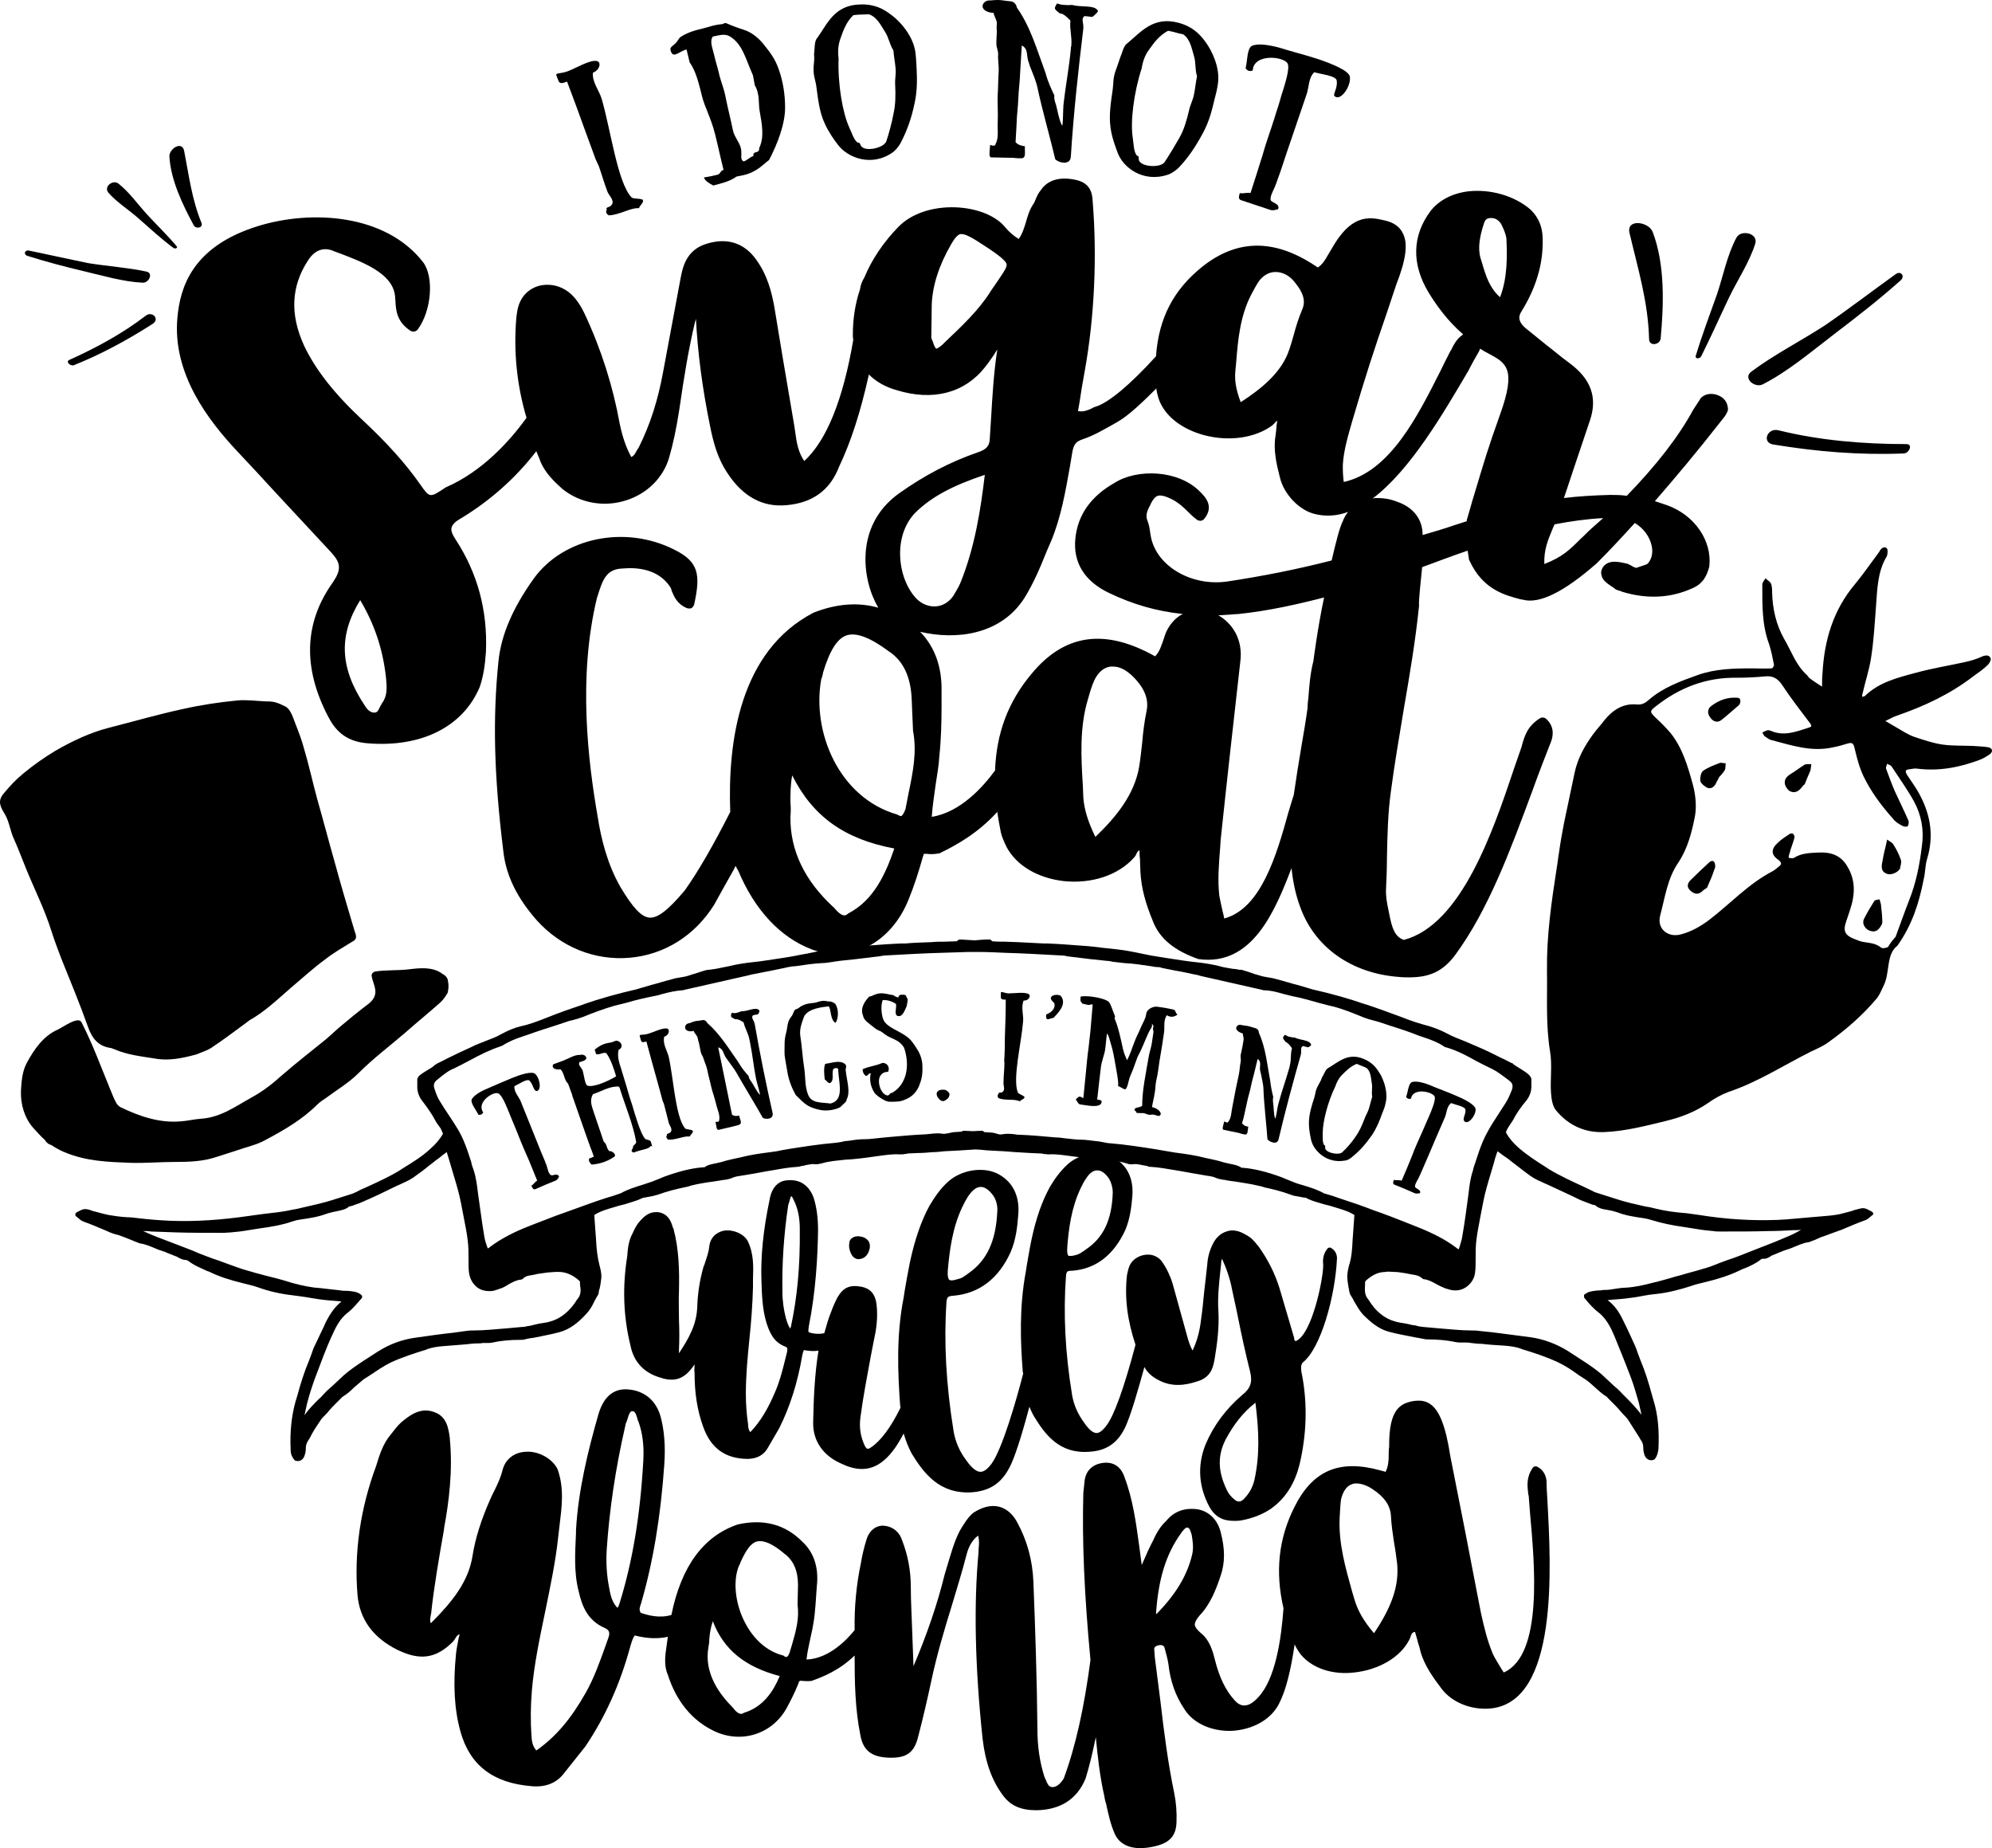 <?xml version="1.0" encoding="UTF-8" standalone="no"?>
<!-- Generator: Adobe Illustrator 22.1.0, SVG Export Plug-In . SVG Version: 6.00 Build 0)  -->

<svg
   xmlns:dc="http://purl.org/dc/elements/1.1/"
   xmlns:cc="http://creativecommons.org/ns#"
   xmlns:rdf="http://www.w3.org/1999/02/22-rdf-syntax-ns#"
   xmlns:svg="http://www.w3.org/2000/svg"
   xmlns="http://www.w3.org/2000/svg"
   xmlns:sodipodi="http://sodipodi.sourceforge.net/DTD/sodipodi-0.dtd"
   xmlns:inkscape="http://www.inkscape.org/namespaces/inkscape"
   version="1.1"
   id="Layer_1"
   x="0px"
   y="0px"
   viewBox="0 0 446.817 414.5"
   xml:space="preserve"
   sodipodi:docname="8064.svg"
   width="446.817"
   height="414.5"
   inkscape:version="0.92.3 (2405546, 2018-03-11)"><defs
   id="defs106" /><sodipodi:namedview
   pagecolor="#ffffff"
   bordercolor="#666666"
   borderopacity="1"
   objecttolerance="10"
   gridtolerance="10"
   guidetolerance="10"
   inkscape:pageopacity="0"
   inkscape:pageshadow="2"
   inkscape:window-width="640"
   inkscape:window-height="480"
   id="namedview104"
   showgrid="false"
   fit-margin-top="0"
   fit-margin-left="0"
   fit-margin-right="0"
   fit-margin-bottom="0"
   inkscape:zoom="0.472"
   inkscape:cx="222.99656"
   inkscape:cy="207.7"
   inkscape:window-x="0"
   inkscape:window-y="0"
   inkscape:window-maximized="0"
   inkscape:current-layer="Layer_1" />
<g
   id="g101"
   transform="translate(-27.003,-43.2)">
	<path
   d="m 446.8,314.9 c -1.5,-0.8 -1.7,-0.9 -3.1,-0.5 -0.4,0.1 -0.9,0.2 -1.3,0.4 -0.9,0.2 -1.8,0.5 -2.7,0.7 -1.4,0.3 -2.9,0.4 -4.1,0.5 -0.8,0.1 -1.6,0.1 -2.4,0.2 -2.5,0.2 -5,0.5 -7.5,0.6 -5.6,0.2 -11.3,-0.1 -17.5,-1.1 l -0.7,-0.1 c -0.7,-0.1 -1.5,-0.2 -2.2,-0.3 -2.6,-0.2 -4.7,-0.5 -6.8,-1 -0.8,-0.2 -1.6,-0.4 -2.4,-0.5 -2.2,-0.5 -4.5,-1 -6.6,-1.7 -1.5,-0.5 -2.9,-0.9 -4.4,-1.4 -0.3,-0.1 -0.6,-0.2 -0.9,-0.4 -0.7,-0.3 -1.4,-0.7 -2.1,-1 -2.6,-1.2 -5.2,-2.4 -7.7,-3.9 l -0.6,-0.4 c -2.2,-1.4 -4.4,-2.8 -6.3,-4.5 -1,-0.9 -2,-2 -2.7,-3.3 0,0 0,-0.1 0,-0.1 0.1,-0.2 0.2,-0.5 0.3,-0.7 0.2,-0.3 0.3,-0.5 0.5,-0.8 0.3,-0.4 0.5,-0.8 0.8,-1.2 0.8,-1.6 1.9,-3.1 3,-4.4 0.7,-0.9 1.1,-2 1.1,-3.1 0,-0.4 0,-0.9 0,-1.3 v -0.3 c 0,-0.1 0,-0.3 -0.1,-0.4 l -0.1,-0.2 c -0.1,-0.1 -0.2,-0.2 -0.2,-0.3 -0.6,-0.6 -1.3,-1 -1.9,-1.4 -0.6,-0.4 -1.2,-0.7 -1.7,-1.1 -0.2,-0.2 -0.3,-0.3 -0.5,-0.3 -0.7,-0.4 -1.4,-0.7 -2.2,-1.1 -1.8,-0.9 -3.6,-1.8 -5.5,-2.6 -0.9,-0.4 -1.9,-0.8 -2.8,-1.2 -1.3,-0.5 -2.6,-1 -3.9,-1.7 -1.5,-0.8 -2.9,-1.3 -4.2,-1.7 -1.9,-0.5 -3.8,-1.1 -5.8,-1.9 -2.7,-1 -5.4,-2 -8.1,-2.9 l -0.4,-0.1 c -3.4,-1.2 -7.3,-2.3 -11.7,-3.3 -0.3,-0.1 -0.7,-0.2 -1,-0.3 l -2.4,-0.7 c -1.6,-0.4 -3.1,-0.9 -4.7,-1.3 -0.6,-0.2 -1.3,-0.3 -1.9,-0.4 -0.6,-0.1 -1.2,-0.2 -1.8,-0.4 -0.8,-0.2 -1.7,-0.5 -2.5,-0.8 -0.4,-0.1 -0.9,-0.3 -1.3,-0.4 -0.2,-0.1 -0.4,-0.1 -0.6,-0.1 H 305 c -0.5,-0.1 -0.9,-0.2 -1.4,-0.2 -1,-0.2 -2.1,-0.3 -3,-0.6 -1.6,-0.4 -3.4,-0.7 -5.3,-0.9 -2.1,-0.2 -4.3,-0.6 -6.4,-0.9 l -1.9,-0.3 c -1.3,-0.2 -2.5,-0.4 -3.8,-0.7 -1.9,-0.4 -3.9,-0.8 -5.8,-1 -0.9,-0.1 -1.9,-0.2 -2.8,-0.3 -1.6,-0.2 -3.2,-0.4 -4.9,-0.5 -2.6,-0.2 -5.2,-0.4 -7.8,-0.5 h -0.8 c -2,-0.1 -3.9,-0.2 -5.9,-0.3 -0.9,0 -1.9,-0.1 -2.8,-0.1 -1,0 -1.9,0 -2.9,-0.1 0,-0.1 -0.1,-0.1 -0.1,-0.2 -0.1,-0.1 -0.3,-0.2 -0.5,-0.2 -1.1,0 -2.2,0.1 -3.3,0.2 -1.1,-0.1 -2.2,-0.1 -3.3,-0.2 -0.1,0 -0.3,0.1 -0.5,0.2 -0.1,0.1 -0.1,0.1 -0.1,0.2 -1,0 -1.9,0.1 -2.9,0.1 -0.9,0 -1.9,0 -2.8,0.1 -2,0.1 -3.9,0.1 -5.9,0.3 h -0.9 c -2.5,0.1 -5.2,0.3 -7.8,0.5 -1.6,0.1 -3.2,0.3 -4.9,0.5 -0.9,0.1 -1.9,0.2 -2.8,0.3 -2,0.2 -3.9,0.6 -5.8,1 -1.3,0.2 -2.5,0.5 -3.8,0.7 l -1.9,0.3 c -2.1,0.3 -4.3,0.7 -6.4,0.9 -1.9,0.2 -3.7,0.5 -5.3,0.9 -1,0.2 -2,0.4 -3,0.6 -0.5,0.1 -0.9,0.1 -1.4,0.2 h -0.2 c -0.2,0 -0.4,0.1 -0.6,0.1 -0.4,0.1 -0.9,0.3 -1.3,0.4 -0.8,0.3 -1.7,0.5 -2.5,0.8 -0.6,0.2 -1.2,0.3 -1.8,0.4 -0.6,0.1 -1.3,0.2 -1.9,0.4 -1.6,0.4 -3.1,0.9 -4.7,1.3 l -2.4,0.7 c -0.3,0.1 -0.6,0.2 -1,0.3 -4.4,1 -8.2,2.1 -11.7,3.3 l -0.2,0.1 c -2.7,0.9 -5.6,1.9 -8.3,3 -2,0.8 -3.9,1.5 -5.8,1.9 -1.3,0.3 -2.7,0.9 -4.2,1.7 -1.2,0.7 -2.6,1.2 -3.9,1.7 -0.9,0.4 -1.9,0.7 -2.8,1.2 -1.8,0.8 -3.7,1.7 -5.5,2.6 -0.7,0.4 -1.4,0.7 -2.2,1.1 -0.1,0.1 -0.3,0.2 -0.5,0.3 -0.5,0.5 -1,0.8 -1.7,1.2 -0.7,0.4 -1.3,0.8 -1.9,1.3 -0.1,0.1 -0.2,0.2 -0.2,0.3 l -0.1,0.2 c -0.1,0.1 -0.1,0.2 -0.1,0.4 v 0.5 1.1 c 0,1.1 0.4,2.2 1.1,3.1 1,1.3 2.1,2.8 3,4.5 0.2,0.4 0.5,0.8 0.8,1.2 0.2,0.3 0.4,0.5 0.5,0.8 0.1,0.2 0.2,0.5 0.3,0.7 0,0 0,0.1 0.1,0.1 -0.7,1.3 -1.7,2.4 -2.7,3.3 -1.9,1.8 -4,3.1 -6.3,4.5 l -0.6,0.4 c -2.4,1.5 -5.1,2.7 -7.7,3.9 -0.7,0.3 -1.4,0.6 -2.1,1 -0.3,0.1 -0.6,0.3 -0.9,0.4 -1.5,0.5 -2.9,0.9 -4.4,1.4 -2.2,0.7 -4.5,1.2 -6.7,1.7 -0.8,0.2 -1.6,0.4 -2.4,0.5 -2.1,0.5 -4.3,0.7 -6.8,1 -0.7,0.1 -1.5,0.2 -2.2,0.3 l -0.7,0.1 c -6.2,0.9 -11.9,1.3 -17.5,1.1 -2.5,-0.1 -5,-0.3 -7.5,-0.6 -0.8,-0.1 -1.6,-0.2 -2.4,-0.2 -1.6,-0.1 -2.9,-0.3 -4.1,-0.5 -0.9,-0.2 -1.8,-0.4 -2.8,-0.7 -0.4,-0.1 -0.9,-0.2 -1.3,-0.4 -1.4,-0.4 -1.6,-0.3 -3.1,0.5 -0.2,0.1 -0.3,0.3 -0.3,0.5 0,0.2 0.1,0.4 0.3,0.5 0.2,0.1 0.3,0.3 0.5,0.4 0.3,0.3 0.6,0.5 1.1,0.7 1.7,0.6 3.3,1.3 5.2,2.1 0.8,0.4 1.7,0.7 2.6,0.9 0.5,0.2 1.1,0.4 1.6,0.6 0.5,0.2 1,0.4 1.5,0.6 l 0.7,0.3 c 0.1,0 0.2,0.1 0.3,0.1 0.3,0.1 0.6,0.3 0.9,0.3 1.2,0.2 2.3,0.7 3.5,1.2 l 0.5,0.2 c 0.3,0.1 0.6,0.2 0.9,0.3 0.2,0.1 0.4,0.1 0.6,0.2 l 0.4,0.2 c 0.8,0.3 1.5,0.6 2.3,0.9 0.1,0.1 0.2,0.1 0.3,0.2 0.4,0.2 1,0.5 1.7,0.5 0.1,0 0.3,0.1 0.6,0.3 1,0.8 2.2,1.3 3.3,1.8 0.4,0.2 0.8,0.4 1.2,0.5 2.2,1.1 4.7,1.9 7.6,2.6 1.1,0.3 2.2,0.5 3.3,0.9 2.5,0.9 5.1,1.5 7.8,1.8 1,0.1 2,0.3 2.9,0.4 1,0.2 2,0.3 3.1,0.5 1.4,0.2 2.7,0.3 4.1,0.4 l 0.9,0.1 c -1.4,1.1 -2.5,2.6 -3.6,4.8 l -0.3,0.7 c -0.7,1.5 -1.4,2.9 -2.1,4.4 -0.3,0.6 -0.5,1.2 -0.7,1.8 -0.2,0.5 -0.4,1.1 -0.6,1.6 -1.1,2.6 -1.9,5.2 -2.6,7.8 l -0.4,1.3 c -0.9,3.2 -1.3,6.8 -1.1,10.9 0,0.9 0.3,1.6 0.8,2.2 0.1,0.1 0.2,0.2 0.3,0.2 0.9,0.3 1.7,-0.2 2,-1.1 0.2,-0.6 0.3,-1.1 0.3,-1.6 0,-0.6 0.1,-1.1 0.4,-1.6 0.3,-0.5 0.6,-0.9 0.8,-1.4 0.6,-1.1 1.3,-2.2 2,-3.2 0.3,-0.5 0.7,-0.9 1.1,-1.3 0.3,-0.3 0.6,-0.6 0.9,-1 0.4,-0.5 0.9,-1 1.4,-1.5 0.4,-0.4 0.8,-0.8 1.2,-1.2 0,0 0.1,-0.1 0.1,-0.1 0.1,-0.1 0.2,-0.2 0.3,-0.3 1,-0.6 1.8,-1.3 2.6,-2.1 0.7,-0.6 1.4,-1.2 2.1,-1.8 0.5,-0.3 0.9,-0.6 1.4,-0.9 1.5,-1 3.1,-2.1 4.7,-2.9 2.6,-1.2 5.4,-2.1 8,-2.9 l 0.2,-0.1 c 1.1,-0.4 2.4,-0.6 3.8,-0.7 1.7,-0.1 3.4,-0.3 5,-0.4 0.8,-0.1 1.7,-0.2 2.5,-0.2 0.4,0 0.8,0 1.2,-0.1 0.3,0 0.5,0 0.8,0 h 0.3 c 0.3,0 0.7,0 1.1,-0.1 1.8,-0.4 3.8,-0.6 6.3,-0.6 0.3,0 0.6,0 0.9,-0.1 0.7,-0.2 1.5,-0.3 2.2,-0.4 1.8,-0.4 3.7,-0.7 5.5,-1.2 2.4,-0.6 4.3,-2.2 5.9,-3.9 0.9,-0.9 1.5,-1.9 2,-3 0.3,-0.5 0.5,-1 0.8,-1.4 0.1,-0.2 0.2,-0.4 0.2,-0.6 0,-0.3 0.1,-0.6 0.2,-0.9 0.2,-0.8 0.3,-1.7 0.4,-2.6 0,-0.9 -0.2,-1.8 -0.4,-2.5 -0.5,-1.9 -0.7,-3.8 -0.8,-5.8 0,-0.5 -0.1,-0.9 -0.1,-1.4 l -0.3,-4.2 c 1.4,-0.9 2.9,-1.3 4.6,-1.8 l 1,-0.3 c 0.4,-0.1 0.8,-0.2 1.2,-0.3 1.2,-0.4 2.5,-0.7 3.8,-1.3 0.1,-0.1 0.3,-0.1 0.5,-0.2 h 0.2 c 0.3,-0.1 0.6,-0.1 1,-0.2 0.7,-0.1 1.4,-0.3 2.1,-0.5 1.9,-0.7 3.9,-1.2 5.8,-1.6 0.5,-0.1 1,-0.2 1.5,-0.4 1.6,-0.4 3.4,-0.7 5,-0.9 0.8,-0.1 1.7,-0.3 2.5,-0.4 h 0.2 c 0.5,-0.1 1,-0.2 1.5,-0.4 0.6,-0.3 1.3,-0.4 2,-0.5 l 3,-0.5 c 0.9,-0.2 1.8,-0.3 2.7,-0.5 0.6,-0.1 1.2,-0.2 1.8,-0.3 1.7,-0.3 3.4,-0.6 5.2,-0.7 0.2,0 0.5,-0.1 0.6,-0.1 0.1,0 0.2,-0.1 0.3,-0.1 0.3,0 0.7,-0.1 1,-0.2 0.7,-0.1 1.3,-0.3 1.9,-0.2 0.6,0.1 1.2,-0.1 1.7,-0.2 1.7,-0.5 3.4,-0.6 5.1,-0.8 0.5,0 1.1,-0.1 1.6,-0.1 2.2,-0.2 4.3,-0.5 6.4,-0.8 1.5,-0.2 3,-0.4 4.4,-0.3 0.4,0 0.8,0 1.1,-0.1 0.2,0 0.4,0 0.6,-0.1 l 2.2,-0.1 c 1.1,0 2.3,-0.1 3.4,-0.2 0.9,0 1.7,-0.1 2.6,-0.2 0.7,0 1.3,-0.1 2,-0.1 0.6,0 1.2,-0.1 1.8,-0.1 1,-0.1 2,-0.1 2.9,-0.2 1,0 2,0.1 2.9,0.2 0.6,0 1.2,0.1 1.8,0.1 0.7,0 1.3,0.1 2,0.1 0.9,0.1 1.7,0.1 2.6,0.2 1.1,0.1 2.3,0.1 3.4,0.2 l 2.2,0.1 c 0.2,0 0.4,0 0.6,0.1 0.4,0 0.8,0.1 1.1,0.1 1.5,-0.1 2.9,0.1 4.4,0.3 2.1,0.3 4.3,0.5 6.4,0.8 0.5,0.1 1.1,0.1 1.6,0.1 1.8,0.1 3.5,0.3 5.1,0.8 0.5,0.2 1.1,0.3 1.7,0.2 0.6,-0.1 1.3,0.1 1.9,0.2 0.3,0.1 0.7,0.1 1,0.2 0.1,0 0.2,0 0.3,0.1 0.2,0.1 0.4,0.1 0.6,0.1 1.7,0.1 3.5,0.4 5.2,0.7 0.6,0.1 1.2,0.2 1.8,0.3 0.9,0.2 1.8,0.3 2.8,0.5 l 2.9,0.5 c 0.7,0.1 1.4,0.2 2,0.5 0.5,0.2 1,0.3 1.6,0.4 h 0.2 c 0.8,0.2 1.7,0.3 2.5,0.4 1.7,0.3 3.4,0.5 5,0.9 0.5,0.1 1,0.2 1.5,0.4 1.9,0.4 3.9,0.9 5.8,1.6 0.7,0.3 1.4,0.4 2.1,0.5 0.3,0.1 0.6,0.1 1,0.2 h 0.2 c 0.2,0 0.4,0.1 0.5,0.2 1.2,0.6 2.5,0.9 3.8,1.3 0.4,0.1 0.8,0.2 1.2,0.3 l 1,0.3 c 1.6,0.5 3.2,0.9 4.6,1.8 l -0.3,4.2 c 0,0.5 -0.1,0.9 -0.1,1.4 -0.1,2 -0.2,3.9 -0.8,5.7 -0.2,0.8 -0.4,1.7 -0.4,2.5 0,0.9 0.2,1.7 0.3,2.5 0.1,0.3 0.1,0.7 0.2,1 0,0.1 0.1,0.4 0.2,0.6 0.3,0.5 0.6,0.9 0.8,1.4 0.6,1 1.2,2.1 2,3 1.6,1.6 3.5,3.3 5.9,3.9 1.8,0.5 3.7,0.8 5.6,1.2 0.7,0.1 1.5,0.3 2.2,0.4 0.3,0.1 0.6,0.1 0.8,0.1 2.4,0 4.4,0.2 6.3,0.6 0.4,0.1 0.7,0.1 1.1,0.1 h 0.3 c 0.3,0 0.5,0 0.8,0 0.4,0 0.8,0 1.2,0.1 0.8,0.1 1.7,0.2 2.5,0.2 1.6,0.2 3.3,0.3 5,0.4 1.4,0.1 2.7,0.3 3.8,0.7 l 0.2,0.1 c 2.7,0.8 5.4,1.7 8,2.9 1.7,0.8 3.2,1.8 4.7,2.9 0.5,0.3 0.9,0.6 1.4,0.9 0.8,0.5 1.4,1.1 2.2,1.8 0.8,0.7 1.6,1.5 2.6,2.1 0.1,0 0.2,0.2 0.3,0.3 l 0.1,0.1 c 0.4,0.4 0.8,0.8 1.2,1.2 0.5,0.5 1,1 1.4,1.5 0.3,0.3 0.6,0.7 0.9,1 0.4,0.4 0.8,0.8 1.1,1.3 0.7,1.1 1.4,2.2 2.1,3.3 0.3,0.4 0.5,0.9 0.8,1.3 0.3,0.5 0.4,1 0.4,1.6 0,0.5 0.1,1 0.3,1.6 0.3,0.7 0.8,1.1 1.5,1.1 0.2,0 0.3,0 0.5,-0.1 0.1,0 0.3,-0.1 0.3,-0.2 0.5,-0.6 0.7,-1.4 0.8,-2.2 0.2,-4.1 -0.1,-7.7 -1.1,-10.9 l -0.4,-1.4 c -0.7,-2.6 -1.5,-5.2 -2.6,-7.8 -0.2,-0.5 -0.4,-1.1 -0.6,-1.6 -0.2,-0.6 -0.4,-1.2 -0.7,-1.8 -0.6,-1.4 -1.3,-2.8 -1.9,-4.1 l -0.5,-1 c -1,-2.2 -2.1,-3.7 -3.6,-4.8 l 0.9,-0.1 c 1.4,-0.1 2.8,-0.2 4.1,-0.4 1,-0.1 2.1,-0.3 3.1,-0.5 1,-0.2 1.9,-0.3 2.9,-0.4 2.7,-0.3 5.3,-1 7.8,-1.8 1,-0.4 2.2,-0.6 3.3,-0.9 2.9,-0.7 5.3,-1.5 7.6,-2.6 0.4,-0.2 0.8,-0.4 1.2,-0.5 1.1,-0.5 2.3,-1 3.3,-1.8 0.2,-0.2 0.5,-0.3 0.6,-0.3 0.7,0.1 1.2,-0.2 1.7,-0.5 0.1,-0.1 0.2,-0.1 0.3,-0.2 0.7,-0.3 1.5,-0.6 2.2,-0.9 l 0.5,-0.2 c 0.2,-0.1 0.4,-0.1 0.6,-0.2 0.3,-0.1 0.6,-0.2 0.9,-0.3 l 0.5,-0.2 c 1.2,-0.5 2.3,-1 3.5,-1.2 0.3,0 0.6,-0.2 0.9,-0.3 0.1,0 0.2,-0.1 0.3,-0.1 l 0.7,-0.3 c 0.5,-0.2 1,-0.5 1.5,-0.6 0.5,-0.2 1.1,-0.4 1.6,-0.6 0.8,-0.3 1.7,-0.6 2.5,-0.9 1.9,-0.8 3.5,-1.5 5.2,-2.1 0.5,-0.2 0.8,-0.4 1.1,-0.7 0.2,-0.1 0.3,-0.3 0.5,-0.4 0.2,-0.1 0.3,-0.3 0.3,-0.5 -0.1,-0.1 -0.2,-0.3 -0.4,-0.4 z m -290.3,19.7 c -0.2,0.2 -0.3,0.4 -0.4,0.6 -0.1,0.1 -0.1,0.2 -0.2,0.3 -1.9,2.6 -4.1,4 -6.9,4.4 -0.9,0.1 -1.7,0.3 -2.5,0.5 -0.4,0.1 -0.7,0.2 -1.1,0.2 -0.1,0 -0.3,0.1 -0.4,0.1 -0.3,0.1 -0.5,0.1 -0.8,0.1 -1.1,0.1 -2.2,0.2 -3.3,0.3 -2.6,0.2 -5.2,0.5 -7.8,0.5 -0.5,0 -0.9,0 -1.5,0.1 l -2.9,0.4 c -2.8,0.3 -5.6,0.7 -8.4,1.1 -3,0.4 -5.8,1.4 -8.5,3.1 -1.5,1 -3,1.9 -4.3,2.8 -1.8,1.2 -3.2,2.3 -4.4,3.5 -0.5,0.5 -1,0.9 -1.5,1.4 -0.7,0.6 -1.4,1.2 -2,1.9 -0.4,0.4 -0.7,0.8 -1.1,1.1 -1.1,1.1 -2.3,2.3 -3.2,3.6 0.2,-0.9 0.4,-1.8 0.6,-2.7 0.5,-1.9 1.1,-3.8 1.8,-5.7 1.4,-3.7 2.5,-6.7 3.7,-9.3 0.9,-2 1.8,-3.9 3.6,-5.3 1.2,-0.9 2.1,-2.1 3.1,-3.2 0.1,-0.1 0.2,-0.3 0.1,-0.5 0,-0.2 -0.2,-0.3 -0.3,-0.4 -0.1,-0.1 -0.2,-0.1 -0.3,-0.2 -0.2,-0.1 -0.4,-0.2 -0.7,-0.3 -0.8,-0.2 -1.7,-0.3 -2.5,-0.3 -0.4,0 -0.7,0 -1.1,-0.1 -0.6,-0.1 -1.2,-0.1 -1.8,-0.2 -0.8,-0.1 -1.7,-0.2 -2.6,-0.3 C 97,332 95,331.6 92.4,330.9 l -0.6,-0.2 c -0.9,-0.3 -1.8,-0.5 -2.8,-0.8 -0.8,-0.2 -1.6,-0.4 -2.4,-0.6 -1.6,-0.4 -3.3,-0.9 -5,-1.4 -1.3,-0.4 -2.5,-0.9 -3.7,-1.3 -0.6,-0.2 -1.3,-0.5 -1.9,-0.7 -0.4,-0.1 -0.8,-0.3 -1.2,-0.4 -0.5,-0.2 -1.1,-0.4 -1.6,-0.6 -1.1,-0.4 -2.1,-0.8 -3.2,-1.3 -1.6,-0.6 -3.1,-1.2 -4.7,-1.8 -1.9,-0.7 -4,-1.5 -6.2,-2.5 0.6,0 1.2,0 1.8,0.1 1.9,0.1 3.8,0.1 5.6,0.2 3.1,0.1 6.4,0.1 10.7,0.1 0.5,0 1.1,-0.1 1.6,-0.1 0.3,0 0.7,-0.1 1,-0.1 1.2,-0.1 2.4,-0.3 3.6,-0.5 0.6,-0.1 1.3,-0.2 1.9,-0.3 2.9,-0.4 5.1,-0.8 7.1,-1.5 0.6,-0.2 1.3,-0.4 2.1,-0.5 2.1,-0.3 4,-0.6 5.8,-1.3 0.7,-0.2 1.4,-0.4 2,-0.5 0.2,0 0.3,-0.1 0.5,-0.1 0.8,-0.2 1.7,-0.3 2.5,-1 0.1,0 0.3,-0.1 0.4,-0.1 0.2,0 0.3,-0.1 0.4,-0.1 l 0.8,-0.3 c 0.7,-0.2 1.3,-0.5 2,-0.8 2.3,-1 4.6,-2.1 6.8,-3.2 0.3,-0.1 0.6,-0.3 0.9,-0.4 1,-0.5 2.1,-0.9 3.1,-1.6 1.3,-0.9 2.5,-1.8 3.7,-2.8 0.6,-0.4 1.1,-0.9 1.7,-1.3 0.6,-0.4 1.1,-0.9 1.7,-1.3 l 0.4,-0.3 c 0.1,0.1 0.1,0.2 0.1,0.3 0.2,0.7 0.5,1.5 0.7,2.3 0.3,0.9 0.5,1.8 0.8,2.7 0.6,2 1.2,4 1.6,6.1 0.2,1 0.4,2.1 0.6,3.1 0.3,1.7 0.7,3.4 0.9,5.2 0.2,1.4 0.2,2.8 0.2,4.3 v 0.6 c 0,0.8 0,1.6 0.1,2.4 0.2,1.4 0.8,2.5 1.8,3.3 1,0.8 2.4,1 3.7,0.8 0.3,-0.1 0.6,-0.2 1,-0.3 l 0.2,-0.1 c 0.8,-0.2 1.5,-0.6 2.1,-1 0.9,-0.5 1.8,-1 2.8,-1.1 0.3,0 0.5,-0.2 0.6,-0.3 0.5,-0.5 1.1,-0.6 1.8,-0.7 0.2,0 0.4,-0.1 0.6,-0.1 0.7,-0.2 1.5,-0.3 2.3,-0.4 l 0.7,-0.1 c 1.1,-0.1 2.2,-0.2 3.2,-0.1 1.4,0.2 2.7,0.8 4,2 0.1,0.1 0.1,0.2 0.1,0.2 0,0.2 0,0.4 0,0.6 0.2,1.2 0.3,2.3 -0.6,3.3 z M 327.6,312 c -1.1,-0.4 -2.3,-0.8 -3.4,-1.1 0,0 -0.1,0 -0.1,0 -1.6,-0.9 -3.2,-1.4 -4.9,-1.9 -0.7,-0.2 -1.4,-0.4 -2.1,-0.7 -0.5,-0.2 -1,-0.4 -1.5,-0.6 -0.4,-0.2 -0.8,-0.3 -1.2,-0.5 -3.3,-1.2 -6.1,-1.9 -8.7,-2.1 0,0 -0.1,0 -0.1,0 -0.1,0 -0.1,0 -0.1,0 -0.9,-0.6 -1.8,-0.7 -2.7,-0.9 -0.5,-0.1 -0.9,-0.2 -1.3,-0.3 -0.9,-0.3 -1.8,-0.5 -2.7,-0.7 -0.5,-0.1 -0.9,-0.2 -1.4,-0.3 -2.3,-0.6 -4.5,-0.9 -6.8,-1.2 -0.8,-0.1 -1.6,-0.3 -2.4,-0.4 -0.6,-0.1 -1.1,-0.2 -1.7,-0.3 -3.2,-0.5 -6.9,-1.1 -10.6,-1.4 -0.4,0 -0.8,-0.1 -1.3,-0.2 -0.4,-0.1 -0.7,-0.1 -1.1,-0.2 l -0.9,-0.1 c -1,-0.1 -2.1,-0.3 -3.2,-0.3 -1.2,0 -2.4,-0.2 -3.5,-0.3 -0.7,-0.1 -1.4,-0.2 -2.1,-0.2 -3.2,-0.3 -5.7,-0.5 -8.1,-0.6 -0.3,0 -0.7,0 -1,-0.1 -0.9,-0.1 -1.9,-0.2 -2.9,0 -0.4,0.1 -0.9,0 -1.4,-0.2 -0.4,-0.1 -0.8,-0.2 -1.2,-0.2 l -1.5,-0.1 c 0,0 0,0 0,-0.1 -0.1,-0.1 -0.3,-0.2 -0.5,-0.2 l -2,0.1 -2,-0.1 c -0.2,0 -0.4,0.1 -0.5,0.2 l -1.5,0.1 c -0.4,0 -0.8,0.1 -1.2,0.2 -0.5,0.1 -1,0.2 -1.4,0.2 -1,-0.2 -2,-0.1 -2.9,0 -0.3,0 -0.7,0.1 -1,0.1 -2.3,0.1 -4.9,0.3 -8.1,0.6 -0.7,0.1 -1.4,0.1 -2.1,0.2 -1.2,0.1 -2.3,0.3 -3.5,0.3 -1.1,0 -2.1,0.1 -3.2,0.3 l -0.9,0.1 c -0.4,0 -0.7,0.1 -1.1,0.2 -0.4,0.1 -0.8,0.1 -1.3,0.2 -3.7,0.3 -7.4,0.9 -10.6,1.4 -0.6,0.1 -1.1,0.2 -1.7,0.3 -0.8,0.2 -1.6,0.3 -2.4,0.4 -2.3,0.3 -4.5,0.6 -6.8,1.2 -0.5,0.1 -0.9,0.2 -1.4,0.3 -0.9,0.2 -1.8,0.4 -2.7,0.7 -0.4,0.1 -0.8,0.2 -1.3,0.3 -0.9,0.2 -1.8,0.3 -2.6,0.9 0,0 -0.1,0 -0.2,0 0,0 -0.1,0 -0.1,0 -2.6,0.2 -5.4,0.9 -8.7,2.1 -0.4,0.2 -0.8,0.3 -1.2,0.5 -0.5,0.2 -1,0.4 -1.5,0.6 -0.7,0.2 -1.4,0.5 -2.1,0.7 -1.6,0.5 -3.3,1 -4.9,1.9 -1.1,0.4 -2.3,0.8 -3.4,1.1 -2.5,0.8 -4.9,1.7 -7.4,2.6 -2.6,0.9 -5.3,1.9 -7.8,2.9 l -1.8,0.7 c -3.6,1.4 -6.5,2.9 -8.9,4.7 -0.2,0.2 -0.4,0.3 -0.6,0.4 -0.1,-0.2 -0.1,-0.4 -0.2,-0.6 -0.3,-0.8 -0.5,-1.6 -0.6,-2.3 -0.6,-3.5 -1,-7 -1.4,-9.6 -0.2,-1.7 -0.4,-3.4 -1,-5.2 -0.2,-0.5 -0.4,-1.1 -0.5,-1.7 -0.3,-0.9 -0.6,-1.8 -0.9,-2.7 -0.5,-1.4 -1.1,-2.9 -1.9,-4.3 -0.7,-1.2 -1.5,-2.4 -2.3,-3.6 -0.6,-0.9 -1.2,-1.8 -1.8,-2.8 -0.6,-0.9 -1,-1.9 -1.3,-2.9 -0.2,-0.5 -0.4,-1.3 0.4,-2 l 0.5,-0.4 c 1.1,-0.9 2.2,-1.8 3.5,-2.3 1.2,-0.6 2.4,-1.2 3.5,-1.8 2.2,-1.2 4.4,-2.3 6.8,-3.1 0.2,-0.1 0.3,-0.1 0.5,-0.2 1.4,-0.9 2.9,-1.5 4.4,-2 0.4,-0.1 0.8,-0.3 1.2,-0.4 2.2,-0.8 4.4,-1.5 6.6,-2.2 l 2.1,-0.7 c 0.5,-0.2 0.9,-0.3 1.4,-0.4 0.8,-0.2 1.5,-0.4 2.3,-0.7 2.2,-0.9 4.6,-1.8 7,-2.5 0.9,-0.2 1.9,-0.5 2.8,-0.7 2,-0.6 4.2,-1.1 6.2,-1.5 0.7,-0.1 1.3,-0.3 2,-0.5 1.5,-0.4 2.9,-0.7 4.3,-0.8 0.2,0 0.3,0 0.5,-0.1 l 13.7,-3.1 c 0.6,-0.1 1.1,-0.3 1.7,-0.4 1.4,-0.3 2.7,-0.5 4.1,-0.8 l 2.9,-0.6 c 0.3,-0.1 0.6,-0.1 0.9,-0.2 0.5,-0.1 1.1,-0.2 1.6,-0.2 2,-0.3 4,-0.6 6,-0.7 0.9,0 1.7,-0.2 2.6,-0.3 0.4,-0.1 0.9,-0.1 1.3,-0.2 l 3.8,-0.4 c 1.4,-0.2 2.7,-0.3 4.1,-0.5 0.3,0 0.6,-0.1 0.9,-0.1 0.4,-0.1 0.8,-0.1 1.2,-0.2 l 1.9,-0.1 c 3.5,-0.2 7.2,-0.4 10.8,-0.5 2.1,-0.1 4.2,-0.1 6.3,-0.2 h 1 1 c 2.1,0 4.2,0.1 6.3,0.2 3.6,0.1 7.2,0.3 10.8,0.5 l 1.9,0.1 c 0.4,0 0.8,0.1 1.2,0.2 0.3,0 0.6,0.1 0.9,0.1 1.4,0.2 2.7,0.3 4.1,0.5 l 3.8,0.4 c 0.4,0 0.9,0.1 1.3,0.2 0.8,0.1 1.7,0.2 2.6,0.3 2,0.1 4,0.4 6,0.7 0.5,0.1 1,0.2 1.6,0.2 0.3,0 0.6,0.1 0.9,0.2 l 3,0.6 c 1.3,0.2 2.6,0.5 4,0.8 0.6,0.1 1.1,0.2 1.7,0.4 l 13.7,3.1 c 0.1,0 0.2,0.1 0.4,0.1 1.5,0 2.9,0.4 4.3,0.8 0.7,0.2 1.3,0.3 2,0.5 2.1,0.4 4.2,1 6.3,1.6 0.9,0.2 1.8,0.5 2.8,0.7 2.4,0.6 4.8,1.6 7,2.5 0.8,0.3 1.5,0.5 2.3,0.7 0.5,0.1 1,0.3 1.4,0.4 l 2.1,0.7 c 2.2,0.7 4.4,1.4 6.6,2.3 0.4,0.1 0.8,0.3 1.2,0.4 1.5,0.5 3.1,1.1 4.4,2 0.1,0.1 0.3,0.2 0.5,0.2 2.4,0.7 4.7,1.9 6.8,3.1 1.2,0.6 2.3,1.2 3.6,1.8 1.2,0.6 2.3,1.5 3.4,2.3 l 0.5,0.4 c 0.8,0.6 0.6,1.5 0.4,2 -0.4,1 -0.8,2 -1.4,2.9 -0.6,0.9 -1.2,1.9 -1.8,2.8 -0.8,1.2 -1.5,2.3 -2.2,3.6 -0.8,1.4 -1.4,2.9 -1.9,4.3 -0.3,0.9 -0.6,1.8 -0.9,2.7 -0.2,0.6 -0.4,1.1 -0.5,1.7 -0.6,1.7 -0.8,3.5 -1,5.2 -0.4,2.9 -0.8,6.2 -1.4,9.6 -0.1,0.8 -0.4,1.5 -0.6,2.3 -0.1,0.2 -0.1,0.4 -0.2,0.6 -0.2,-0.1 -0.4,-0.2 -0.6,-0.4 -2.4,-1.8 -5.3,-3.3 -8.9,-4.7 l -2,-0.8 c -2.5,-1 -5.1,-2 -7.7,-2.9 -2.5,-1 -5,-1.8 -7.4,-2.6 z m 97.6,9.7 c -1.5,0.6 -3.1,1.2 -4.6,1.8 -1.1,0.4 -2.2,0.9 -3.3,1.3 -0.5,0.2 -1.1,0.4 -1.6,0.6 -0.4,0.1 -0.8,0.3 -1.2,0.4 -0.6,0.2 -1.3,0.5 -1.9,0.7 -1.2,0.5 -2.5,1 -3.7,1.3 -1.6,0.5 -3.3,0.9 -4.9,1.4 -0.8,0.2 -1.6,0.4 -2.5,0.7 -1,0.3 -1.9,0.5 -2.9,0.8 l -0.5,0.1 c -2.6,0.7 -4.6,1.1 -6.5,1.2 -0.9,0 -1.8,0.2 -2.6,0.3 -0.6,0.1 -1.2,0.2 -1.8,0.2 -0.4,0 -0.7,0 -1.1,0.1 -0.8,0 -1.6,0.1 -2.5,0.3 -0.3,0.1 -0.5,0.2 -0.7,0.3 -0.1,0.1 -0.2,0.1 -0.3,0.2 -0.2,0.1 -0.3,0.2 -0.3,0.4 0,0.2 0,0.4 0.1,0.5 0.9,1.1 1.9,2.3 3.1,3.2 1.8,1.4 2.8,3.4 3.6,5.3 1.1,2.7 2.3,5.6 3.7,9.3 0.7,1.8 1.2,3.7 1.8,5.7 0.2,0.9 0.4,1.8 0.6,2.7 -1,-1.3 -2.1,-2.5 -3.2,-3.6 -0.4,-0.4 -0.7,-0.7 -1.1,-1.1 -0.6,-0.7 -1.3,-1.3 -2,-1.9 -0.5,-0.5 -1,-0.9 -1.5,-1.4 -1.2,-1.2 -2.6,-2.3 -4.4,-3.5 -1.4,-0.9 -2.9,-1.9 -4.3,-2.8 -2.6,-1.6 -5.5,-2.7 -8.5,-3.1 -2.8,-0.4 -5.6,-0.7 -8.5,-1.1 l -2.9,-0.3 c -0.6,-0.1 -1.1,-0.1 -1.5,-0.1 -2.6,0 -5.2,-0.3 -7.8,-0.5 -1.1,-0.1 -2.2,-0.2 -3.3,-0.3 -0.3,0 -0.5,-0.1 -0.8,-0.1 -0.1,0 -0.3,-0.1 -0.4,-0.1 -0.4,-0.1 -0.7,-0.2 -1.1,-0.2 -0.8,-0.2 -1.7,-0.4 -2.5,-0.5 -2.8,-0.4 -5.1,-1.8 -6.9,-4.4 -0.1,-0.1 -0.1,-0.2 -0.2,-0.3 -0.1,-0.2 -0.3,-0.4 -0.4,-0.6 -0.8,-0.9 -0.8,-2 -0.7,-3.3 0,-0.2 0,-0.4 0,-0.6 0,0 0.1,-0.1 0.1,-0.2 1.3,-1.2 2.6,-1.9 4,-2 0.4,0 0.7,-0.1 1.1,-0.1 0.7,0 1.4,0.1 2.1,0.1 l 0.7,0.1 c 0.7,0.1 1.4,0.2 2.3,0.4 0.2,0 0.4,0.1 0.6,0.1 0.7,0.1 1.3,0.3 1.8,0.7 0.1,0.1 0.3,0.3 0.5,0.3 1,0.1 1.9,0.6 2.8,1.1 0.7,0.4 1.4,0.7 2.1,1 h 0.1 c 0.3,0.1 0.6,0.2 1,0.3 1.4,0.3 2.7,0 3.7,-0.8 1,-0.8 1.7,-1.9 1.8,-3.3 0.1,-0.8 0.1,-1.7 0.1,-2.5 v -0.5 c 0,-1.5 0,-2.9 0.2,-4.3 0.2,-1.7 0.6,-3.5 0.9,-5.2 0.2,-1 0.4,-2 0.6,-3.1 0.4,-2.1 1,-4.1 1.6,-6.1 0.3,-0.9 0.5,-1.8 0.8,-2.7 0.2,-0.8 0.4,-1.5 0.7,-2.3 0,-0.1 0.1,-0.2 0.1,-0.3 l 0.3,0.2 c 0.6,0.5 1.2,0.9 1.8,1.3 0.6,0.4 1.1,0.9 1.7,1.3 1.2,0.9 2.4,1.9 3.7,2.8 1,0.7 2,1.1 3.1,1.6 0.3,0.1 0.6,0.3 0.9,0.4 2.3,1.1 4.6,2.1 6.8,3.2 0.6,0.3 1.3,0.5 2,0.8 l 0.8,0.3 c 0.1,0.1 0.3,0.1 0.4,0.1 0.1,0 0.3,0.1 0.4,0.1 0.8,0.7 1.7,0.9 2.5,1 0.2,0 0.3,0.1 0.5,0.1 0.7,0.1 1.4,0.3 2,0.5 1.8,0.7 3.7,1 5.8,1.3 0.7,0.1 1.5,0.3 2.1,0.5 2,0.6 4.2,1.1 7.1,1.5 0.6,0.1 1.3,0.2 1.9,0.3 1.2,0.2 2.4,0.4 3.6,0.5 0.3,0 0.7,0.1 1,0.1 0.5,0.1 1.1,0.1 1.6,0.1 4.3,0 7.6,0 10.7,-0.1 1.9,0 3.8,-0.1 5.6,-0.2 0.6,0 1.2,0 1.8,-0.1 -1.9,1.2 -4,1.9 -5.8,2.7 z"
   id="path2"
   inkscape:connector-curvature="0" />
	<g
   id="_x33_3_4_">
		<path
   d="m 452.6,255.3 c -2.6,2 -1.6,6 -3.1,9 -0.5,1 -0.9,2.1 -1.6,2.9 -3.1,3.7 -6.8,6.9 -10.7,9.7 -1.2,0.9 -2.6,1.5 -3.9,2.1 -6.2,3.1 -12,6.9 -18.6,9.1 -1.6,0.6 -3.2,1.5 -4.6,2.5 -2.9,2 -6.1,3.2 -9.4,4 -4.5,1.1 -9.1,2.3 -13.8,2.5 -4.4,0.2 -8.1,-1.5 -10.9,-4.9 -0.8,-1 -1,-2.6 -1.1,-3.9 -0.2,-3.1 0.3,-6.2 -0.2,-9.2 -1,-6.1 -0.6,-12.1 -0.7,-18.2 -0.1,-7.8 1,-15.4 2.2,-23.1 0.2,-1.1 0.3,-2.3 0.5,-3.4 0.3,-2.2 0.7,-4.4 1.1,-6.5 0.8,-3.8 1.6,-7.6 2.4,-11.4 0.7,-3.3 2.3,-6.1 4.2,-8.7 0.8,-1.1 1.7,-2 2.5,-3.1 1.9,-2.3 4.2,-3.8 7.3,-3.5 1.2,0.1 1.9,-0.4 2.6,-1 3.2,-2.8 7.1,-4.2 11,-5.6 3.9,-1.4 8.1,-1.5 12.2,-1.5 1.5,0 3,0.1 4.4,0 0.2,0 0.6,-0.6 0.5,-0.9 -0.3,-1.5 -0.6,-3.1 -1.1,-4.6 -1.6,-4.3 -1.5,-8.8 -1.5,-13.3 0,-0.5 0.5,-1 0.7,-1.4 0.4,0.4 1,0.7 1.2,1.1 0.3,0.6 0.3,1.4 0.3,2.1 0.1,3.7 0.9,7.2 2.7,10.4 1.6,2.7 2.6,5.8 5,8 0.3,0.2 0.4,0.6 0.7,0.8 0.9,0.7 1.9,1.3 2.8,1.9 0,-1 0,-2 0.1,-3 0.4,-7.4 2.4,-14.2 7.3,-20 1.9,-2.3 3.6,-4.8 5.4,-7.2 0.2,-0.3 0.3,-0.6 0.6,-0.8 0.6,-0.5 1.3,-0.2 1.3,0.5 0,0.4 0,0.9 -0.2,1.3 -2.1,3.5 -2.1,7.4 -2.4,11.2 -0.3,3.9 -0.5,7.7 -1.1,11.5 -0.4,2.7 -1.3,5.3 -1.9,8 -0.1,0.2 -0.1,0.5 -0.1,0.8 0.2,-0.1 0.5,-0.1 0.6,-0.2 3.2,-3.1 7.3,-4.1 11.4,-5.2 3.6,-1 7.4,-1.6 11,-2.4 1.4,-0.3 2.7,-0.7 4,-1.3 0.8,-0.3 1.5,-0.3 1.8,0.4 0.2,0.4 -0.3,1.2 -0.6,1.5 -1,1 -2.2,1.8 -3.3,2.6 -5.2,4 -11,6.7 -17.1,8.8 -0.9,0.3 -1.7,0.8 -2.6,1.2 0.8,0.5 1.6,0.9 2.4,1.4 1.4,0.8 2.7,1.7 4.2,2.2 2.1,0.7 4.2,1.4 6.3,1.7 2.2,0.3 4.6,0.2 6.8,0.3 1.1,0.1 2.3,0.1 3.4,0.3 0.9,0.2 1.1,0.9 0.4,1.5 -0.7,0.5 -1.5,1 -2.3,1.3 -4.5,1.7 -9.1,2.6 -14,2 -0.5,-0.1 -1.1,0 -1.6,0.1 -1.2,0.1 -1.3,0.4 -0.6,1.5 0.8,1.2 1.6,2.3 2.3,3.5 2.7,4.7 3.7,9.6 2.1,15 -0.5,1.5 -0.4,3.1 -0.8,4.7 -1,5.1 -2.5,10.1 -5.9,14.9 z m -0.4,-2 c 0.9,-2.4 1.9,-5.3 3,-8.1 1.6,-4 2.4,-8.1 2.9,-12.3 0.5,-3.5 -0.1,-6.9 -1.8,-10 -1.5,-2.7 -3.3,-5.2 -5,-7.8 -0.2,-0.3 -0.7,-0.4 -1,-0.6 -0.1,0.4 -0.4,0.9 -0.2,1.2 0.6,1.6 1.2,3.3 1.9,4.9 1,2.2 2.1,4.4 3.1,6.7 0.1,0.3 0,1 -0.2,1.2 -0.3,0.2 -0.9,0.1 -1.2,-0.1 -0.8,-0.4 -1.6,-0.9 -2.1,-1.6 -2.6,-2.9 -4.9,-6 -6.6,-9.5 -0.9,-1.9 -1.5,-4.1 -2,-6.3 -0.3,-1.3 -0.7,-1.3 -1.7,-1 -1,0.3 -2,0.6 -3.1,0.8 -4.8,1.1 -9.2,-0.4 -13.8,-1.6 -0.6,-0.1 -1.1,-0.6 -1.6,-0.9 -0.2,-0.2 -0.3,-0.5 -0.5,-0.8 0.4,-0.2 0.7,-0.4 1.1,-0.5 0.2,-0.1 0.5,0 0.8,0.1 2.9,1.3 5.7,0.2 8.5,-0.7 0.6,-0.2 0.8,-0.3 0.3,-1 -2.1,-2.8 -4.3,-5.6 -6.2,-8.5 -1,-1.5 -2.1,-2.2 -3.9,-2 -2.1,0.2 -4.2,0.3 -6.3,0.3 -6.9,-0.1 -12.9,2.2 -18.3,6.5 -1.3,1 -1.2,1.2 0,2.4 1.2,1.1 2.4,2.3 3.5,3.6 2.6,3.3 3.8,7.4 4.9,11.4 0.6,2.2 0.9,4.8 0.5,7.1 -0.7,3.6 -1.6,7.2 -3.7,10.4 -2.5,3.6 -3,7.8 -4.1,11.9 -0.8,2.9 1.6,5 4.5,4.3 2.4,-0.6 4.5,-1.8 6.5,-3.3 4.7,-3.6 8.8,-8.1 14.2,-10.9 0.4,-0.2 0.7,-0.5 1.1,-0.8 0.8,-0.6 1.3,-1 0,-1.9 -1.5,-1.1 -1.4,-2.4 0.1,-3.7 0.8,-0.8 1.8,-1.4 2.7,-2 0.2,-0.1 0.6,-0.1 0.7,0 0.2,0.2 0.4,0.6 0.3,0.9 -0.3,1.2 -0.8,2.3 -1.1,3.5 -0.1,0.3 -0.2,0.7 -0.2,1 0.4,0 0.9,0.2 1.2,0 1.7,-1.1 3.7,-1.1 5.6,-1.2 2.5,-0.1 4.8,0.5 6.3,3 1.5,2.4 1.8,4.9 1.3,7.5 -0.3,1.7 -1,3.4 -1.5,5 -0.7,2 -0.3,3 1.6,3.8 0.8,0.3 1.6,0.7 2.5,0.8 1.3,0.2 2.6,0.3 3.7,1.2 0.3,0.3 1.2,0.1 1.6,-0.1 0.4,-0.7 0.8,-1.3 1.7,-2.3 z"
   id="path4"
   inkscape:connector-curvature="0" />
		<path
   d="m 409.9,242.3 c -0.3,0.2 -0.8,0.5 -1.2,0.9 -1,0.8 -1.8,0.4 -2.6,-0.3 -0.8,-0.8 -0.6,-1.6 0.1,-2.3 1.4,-1.4 2.8,-2.7 4.2,-4 0.7,-0.6 1.2,-0.3 1.3,0.5 0.1,0.4 0,0.9 -0.2,1.2 -0.4,1.3 -1,2.6 -1.6,4 z"
   id="path6"
   inkscape:connector-curvature="0" />
		<path
   d="m 417.1,201.3 c -1.3,1.1 -2.6,2.3 -4,3.4 -0.9,0.7 -1.9,0.3 -2.5,-0.6 -0.7,-0.9 -0.6,-2 0.3,-2.6 1.7,-1.3 3.7,-2 5.9,-1.8 0.6,0 0.8,0.9 0.3,1.6 z"
   id="path8"
   inkscape:connector-curvature="0" />
		<path
   d="m 453.2,238 c -0.6,1 -2.1,1.5 -2.9,1.2 -1.1,-0.4 -1.4,-1.1 -1.1,-2.6 0.2,-1.1 0.4,-2.2 0.7,-3.3 0.1,-0.6 0.3,-1.2 0.4,-1.8 0.5,0.4 1.1,0.6 1.4,1.1 0.7,1.1 1.3,2.3 1.7,3.5 0.2,0.7 -0.2,1.4 -0.2,1.9 z"
   id="path10"
   inkscape:connector-curvature="0" />
		<path
   d="m 412.6,217.5 c -0.2,0.5 -0.5,0.9 -0.7,1.4 -0.4,0.8 -1.1,1.3 -1.9,1 -0.6,-0.3 -1.4,-0.9 -1.6,-1.5 -0.1,-0.7 0.1,-1.9 0.6,-2.3 1.1,-0.8 2.5,-1.3 3.8,-1.8 0.3,-0.1 0.8,0.1 1.3,0.1 -0.1,0.5 0,1 -0.2,1.5 -0.3,0.5 -0.8,1.1 -1.3,1.6 0.1,0.1 0,0 0,0 z"
   id="path12"
   inkscape:connector-curvature="0" />
		<path
   d="m 431.8,219.1 c -0.2,0.2 -0.4,0.3 -0.5,0.5 -0.7,0.9 -1.5,1.6 -2.7,1.1 -0.5,-0.2 -1,-0.9 -1.2,-1.5 -0.3,-1.2 0.4,-1.9 1.4,-2.5 1,-0.6 2,-1.4 3,-2 0.4,-0.2 1,-0.1 1.5,-0.1 -0.1,0.5 -0.1,0.9 -0.2,1.4 -0.4,0.9 -0.9,2.1 -1.3,3.1 z"
   id="path14"
   inkscape:connector-curvature="0" />
		<path
   d="m 449,250.7 c -0.8,1.5 -1.7,1.6 -2.7,1.2 -1,-0.4 -1.7,-1.6 -1.2,-2.6 0.7,-1.4 1.5,-2.7 2.3,-4 0.2,-0.3 0.8,-0.3 1.2,-0.4 0.1,0.4 0.2,0.7 0.3,1.1 0.1,1.2 0.3,2.4 0.3,3.6 0.1,0.5 -0.1,1 -0.2,1.1 z"
   id="path16"
   inkscape:connector-curvature="0" />
	</g>
	<g
   id="g33">
		<g
   id="g31">
			<path
   d="m 162,65.5 c 2,6.9 3.5,18.5 6.6,21.9 0.4,0.5 1.7,0.2 2.6,0.6 0.2,0.7 -0.4,0.9 -0.9,1.9 -1.7,-0.2 -4.3,1.5 -6.7,1.6 0,0 -1,-0.4 -0.5,-1.3 -0.3,-0.7 0.7,-0.3 1.2,-1.2 0.5,-0.9 -0.7,-2 -1,-2.7 -0.8,-2.1 -1.3,-3.9 -2,-5.9 0,0 -0.4,-0.8 -0.7,-1.5 -0.9,-2.4 -1.3,-3.6 -2.2,-6 -1.2,-3.4 -2.7,-7.4 -4.2,-11.4 -0.8,0.3 -1.6,0.6 -1.9,-0.1 -0.2,-0.5 -0.3,-0.8 -0.5,-1.3 -0.2,-0.6 0.8,-0.3 2.5,-0.9 1.7,-0.6 5.1,-2.7 6.6,-2.3 1,0.2 0.7,2 -0.9,2.6 -0.2,2.2 1.4,3.9 2,6 z"
   id="path19"
   inkscape:connector-curvature="0" />
			<path
   d="m 187.9,82.4 c 0.8,-0.2 0.6,-0.9 1.4,-1.1 -0.8,-3.2 -1.1,-4.8 -1.9,-8 -0.9,-3.6 -2.4,-6.3 -2.9,-8.4 -0.7,-2.8 -1.4,-5.8 -2.8,-7.7 -0.3,-1.2 -0.4,-1.7 -0.7,-2.9 -1.7,0.4 -3.1,2.3 -3.6,0.1 -0.2,-0.7 0.7,-0.9 1.4,-1.8 0.3,-0.4 0.4,-0.6 0.7,-1 1.6,-1.1 3.4,-1.6 5.1,-2 1.7,-0.4 2.3,-0.8 4.5,-1 0,0 0.4,-0.3 0.8,-0.2 1.1,0.5 3,1.2 4,1.5 1.6,0.5 3.1,1.7 4.2,3 1.5,1.9 2.8,3.4 3.7,6.2 0.8,2.3 1.3,5.3 1.3,8 0.1,3.8 -1.8,8.6 -3.6,12 -1.4,1 -2.7,2.7 -5.8,3.4 -0.6,0.1 -0.9,0.2 -1.5,0.3 -1.4,1.1 -3.7,1.6 -5.2,2 -1,-0.5 -1.9,-1.1 -2.1,-1.8 1.2,-0.2 1.8,-0.3 3,-0.6 z m -0.8,-27.2 c 0.5,2.1 1,3.6 1.3,5 0.4,1.6 1,2.8 1.4,5 0.6,2.9 1,4.3 1.6,7.2 0.3,1.5 1.5,2.7 1.8,4.1 0.3,1.5 -0.3,2.4 0.6,2.9 0.8,-0.2 1.4,-1 2.2,-1.2 -0.2,-0.8 0.7,-0.9 0.7,-0.9 0.7,-0.1 0.6,-0.9 0.6,-0.9 1.2,-2.5 0.6,-5.4 0.1,-8.3 -0.3,-1.5 0.1,-3.8 -1.1,-5.8 -0.2,-0.9 -0.2,-1.3 -0.4,-2.2 -1.6,-3.5 -2.3,-7.1 -5.3,-8.8 -1,-0.5 -1.9,-0.3 -3.7,0.1 -0.8,1 0,2.8 0.2,3.8 z"
   id="path21"
   inkscape:connector-curvature="0" />
			<path
   d="m 227.2,77.4 c -4.7,3.3 -10.1,1.2 -12.3,-1.8 -0.9,-1.2 -2,-2.7 -2.9,-4.7 -1.2,-2.5 -1.5,-5.5 -1.9,-8.4 -0.2,-1.4 -0.7,-2.3 -0.6,-4.3 0.1,-1 0.2,-2 0.1,-2.8 0.2,-1.5 0,-3 0.8,-3.8 2.2,-3.1 3.8,-7.3 9.6,-7.4 3.2,-0.1 5.2,1 7,2.4 1.9,1.4 4.7,4.5 5.3,8.1 0.2,1.4 0.2,2.2 0.3,3.8 0.1,2.1 0.2,4.8 -0.4,7.6 -0.7,3.5 -1.7,6.3 -3.1,9 -0.5,1 -1.3,1.9 -1.9,2.3 z m 0.2,-8.6 c 0.5,-2.1 0.5,-4.3 0.4,-6.5 -0.1,-1.4 0.2,-2.3 0.1,-3.6 -0.1,-1.4 -0.4,-2.8 -0.5,-4.2 -0.9,-1.4 -1,-2.8 -1.9,-4.2 -0.9,-1.4 -1.8,-3.3 -3.6,-3.9 -1.6,0.1 -1.8,0 -3.5,0.2 -1.6,1.6 -2.2,3.3 -2.9,5.3 -0.5,1.4 -0.6,2.9 -0.4,4.4 -0.2,5.8 0.9,12.2 2.4,15.5 0.6,1.2 1,2.8 1.9,3.4 0.7,-0.1 0.4,0.6 1,1 1.2,1 4.9,0.1 5.4,-1.3 0.5,-1.4 1.3,-4.4 1.6,-6.1 z"
   id="path23"
   inkscape:connector-curvature="0" />
			<path
   d="m 272,47 c -0.7,-0.1 -1,-0.1 -1.7,-0.2 -0.9,0.6 -0.2,1.4 -0.3,2.8 -1.1,9.1 -2.2,19.1 -2.8,28.7 -0.1,2.1 -2.8,1.4 -3.5,0.6 -1,-4.3 -3,-11.3 -4,-16.1 -0.3,-1.4 -1.1,-3.3 -1.5,-4.3 -0.3,-0.7 -0.4,-1.2 -0.4,-1.2 -0.7,-1.5 0,-3.1 -1.6,-3.9 -0.1,2 -0.2,2.9 -0.3,4.9 -0.1,2.1 -0.2,3.5 -0.4,5.6 -0.1,2.3 -0.2,3.4 -0.4,5.6 0,0.7 -0.1,1.4 -0.1,2.1 -0.1,1.4 -0.1,2.1 -0.2,3.5 0.7,0.7 1.4,0.8 2.1,0.9 -0.1,1.4 0.4,2.8 -1,2.7 0,0 -0.9,0 -1.6,-0.1 -0.7,0 -4.2,-0.1 -4.9,-0.1 -0.7,0 -0.4,-1.3 -0.3,-2.8 0,0 1.2,0.5 1.2,-0.2 0.8,-1.3 0.4,-3.5 0.5,-4.9 0.1,-2.1 -0.1,-4.9 0,-6.3 0.1,-1.4 0.1,-3.4 0.2,-4.9 0.1,-1.5 -0.2,-2.7 -0.1,-4.1 0,-0.7 -0.4,-1.5 -0.4,-2.2 0,-0.3 0,-0.4 0,-0.7 0,-0.7 0.1,-1.4 0.1,-2.1 0,-0.7 -0.1,-0.8 0,-1.8 0,-1 -0.7,-1.7 -0.7,-2.4 -1.7,-0.1 -2.5,-0.8 -2.5,-1.5 0,-0.7 0.7,-1.3 1.5,-1.3 0.9,0 0.7,-0.1 2,-0.1 0.8,0 1.6,0.2 2.8,0.3 1.2,0.1 1.4,1.4 1.4,1.4 3.1,4.4 4.5,9.5 6.4,14.6 0.6,2.2 1.3,3.6 2,5.1 -0.1,0.7 0.1,1.3 0.4,2.2 0.2,0.7 0.7,3.5 1.3,4.5 0.3,0.5 0.2,-3.7 0.4,-5.1 0.4,-3.5 1.2,-7.8 1.6,-12 0,-0.3 0,-0.4 0.1,-0.7 0.2,-2.1 -0.4,-3.6 -0.2,-5.7 -0.8,-0.8 -1.6,-1.6 -2.4,-1.6 -0.8,-0.8 -1.6,-0.8 -0.6,-2.2 0.8,0.1 0.3,0.2 1.5,0.3 1.3,0.1 1.9,0 1.9,0 1.8,0.6 5.2,-0.1 5.8,1.4 -0.4,0.7 -1.3,1.3 -1.3,1.3 z"
   id="path25"
   inkscape:connector-curvature="0" />
			<path
   d="m 288.9,82.4 c -5.5,1.8 -10.1,-1.6 -11.3,-5.2 -0.5,-1.4 -1.2,-3.2 -1.5,-5.4 -0.4,-2.8 0.1,-5.8 0.5,-8.6 0.2,-1.4 0,-2.4 0.7,-4.3 0.3,-0.9 0.7,-1.9 0.9,-2.6 0.6,-1.4 0.8,-2.9 1.8,-3.5 2.9,-2.4 5.7,-6 11.3,-4.5 3.1,0.8 4.8,2.5 6.1,4.3 1.4,1.9 3.3,5.7 2.8,9.3 -0.2,1.4 -0.4,2.2 -0.8,3.7 -0.5,2.1 -1.1,4.7 -2.5,7.3 -1.7,3.2 -3.4,5.7 -5.5,7.9 -0.7,0.7 -1.8,1.4 -2.5,1.6 z m 2.6,-8.2 c 1.1,-1.9 1.7,-4.1 2.2,-6.2 0.3,-1.4 0.8,-2.1 1.1,-3.5 0.3,-1.4 0.4,-2.8 0.7,-4.2 -0.5,-1.6 -0.2,-3 -0.7,-4.6 -0.5,-1.6 -0.8,-3.7 -2.4,-4.8 -1.6,-0.3 -1.7,-0.5 -3.4,-0.8 -2,1.1 -3.1,2.6 -4.3,4.3 -0.9,1.2 -1.4,2.7 -1.6,4.1 -1.8,5.5 -2.6,12.1 -2,15.7 0.2,1.4 0.2,3 0.9,3.9 0.7,0.1 0.2,0.7 0.6,1.3 0.9,1.3 4.7,1.4 5.6,0.2 0.9,-1.3 2.5,-4 3.3,-5.4 z"
   id="path27"
   inkscape:connector-curvature="0" />
			<path
   d="m 326.8,61.1 c -0.6,-1 -3.3,-1.2 -5,-1.7 -1.3,1.2 -1.2,3.5 -1.7,4.9 -1.8,5.3 -2.7,7.9 -4.5,13.2 -0.7,2.1 -1.4,4.3 -1.9,5.6 -0.2,0.6 -0.3,0.8 -0.5,1.4 -0.5,1.4 -1.3,2.5 -1.2,3.5 0.1,0.7 2.2,0.8 1.7,2.1 0,0 -1,0.4 -1.7,0.2 -2.6,-0.9 -4,-1.3 -6.6,-2.2 -0.7,-0.2 -0.5,-0.9 -0.3,-1.6 0.7,0.2 1.7,-0.2 2.4,0 0.9,-2.8 2,-6.2 2.7,-8.5 0.8,-2.9 1.8,-5.5 2.7,-8.4 0.4,-1.4 0.7,-2.1 1.1,-3.5 0.2,-0.7 0.4,-1.4 0.4,-1.4 0.9,-2.8 2,-6.3 1.4,-7.3 -1,-1.6 -7.6,-2.2 -7.8,1.6 0,0 -1,0.5 -1.6,-0.5 0.4,-1.4 0.3,-4.5 1.4,-5 1.2,-0.6 3.6,-0.3 6.2,0.4 2.5,0.8 6.1,1.7 8.8,2.6 2.6,0.9 6.9,2.5 7,4 0.2,2.2 -2.1,5.4 -3.4,4.3 -0.6,-0.3 0.8,-1.9 0.4,-3.7 z"
   id="path29"
   inkscape:connector-curvature="0" />
		</g>
	</g>
	<path
   d="m 412.7,132 c -1.4,-0.7 -3,-0.6 -4,0.3 -0.1,0.1 -0.2,0.1 -0.2,0.2 l -1.7,2.6 c -3.3,6.1 -8.4,12.6 -14.9,19.3 -1.3,-0.2 -2.6,-0.2 -3.8,-0.2 -3.6,0.1 -7.1,0.3 -10.3,0.7 1,-3 1.7,-5.1 2.4,-7.2 0.9,-2.7 1.8,-5.4 3.4,-10.1 1.8,-5.2 0.3,-9.4 -4.6,-13 -1.8,-1.3 -3.4,-2.7 -5.1,-4 -1.4,-1.1 -2.8,-2.3 -4.2,-3.4 -2.4,-1.8 -2.1,-3.1 -1.4,-4.2 2.8,-4.5 4.5,-9.4 4.7,-14.2 0.1,-2.4 0.3,-5.7 -2.7,-8.6 -3.6,-3.1 -8.9,-4.6 -13.8,-4.1 -3.7,0.4 -6.7,2 -8.6,4.4 -4.2,5.6 -4.3,12 -0.4,18.4 1.6,2.6 4.1,6.2 7.7,9.3 -1.5,1 -2.1,2.3 -2.7,3.5 l -0.2,0.3 c -0.7,1.4 -1.5,2.9 -2.2,4.4 -5.1,10.1 -11.3,22.6 -21.7,24.9 0,-0.4 -0.1,-0.7 -0.1,-1.1 -0.1,-1 -0.1,-1.9 -0.1,-2.7 0.2,-3.4 1.2,-6.6 2.1,-9.8 2.9,-9.9 4.9,-16 7.8,-24.4 l 2.1,-6.3 c 2.2,-5.6 2.7,-9.3 1.4,-11.6 -0.9,-1.8 -2.7,-2.5 -4.2,-2.8 -3.6,-0.9 -7.5,-1.1 -11.7,6.4 -0.3,0.5 -0.6,1 -0.9,1.5 -0.6,1.1 -1.2,2 -2.2,2.7 l -0.9,-0.6 c -9.1,-5.9 -17.3,-5.7 -25,0.4 -6.5,5.2 -9.8,11.6 -10.4,20.1 -5.7,6.3 -10.6,10.4 -13.5,11.3 -0.4,0.1 -0.8,0.3 -1.1,0.5 -1,0.4 -1.7,0.7 -2.9,0.5 l 0.4,-2.3 c 0.3,-2.1 0.6,-3.9 1.1,-6.6 2.2,-12.2 2.8,-25.7 1.8,-38.1 -0.1,-1.6 -0.3,-4.2 -4,-4.9 -3.5,-0.7 -6.1,0.1 -7.6,2.3 -0.6,0.7 -0.9,1.4 -1.2,2.1 -0.1,0.3 -0.3,0.7 -0.4,0.9 -1,1.4 -1.4,2.9 -1.8,4.3 -0.4,1.3 -0.8,2.6 -1.6,3.7 -1.1,-0.7 -2.1,-1.5 -3,-2.6 -2.1,-2.6 -6.3,-4.3 -11.1,-4.5 -5.2,-0.2 -10,1.4 -12.9,4.4 -3.4,3.5 -6,7.4 -7.6,11.3 -0.5,0.8 -0.9,1.8 -1,2.7 -1.1,3.3 -1.6,6.7 -1.6,10.1 0,0.4 0,0.8 0.1,1.2 -2.3,13.5 -6,22.6 -11,27.2 -1.3,-1.9 -1.7,-4 -2,-6.3 -0.1,-0.5 -0.1,-0.9 -0.2,-1.4 -0.9,-5.2 -1.8,-10.6 -2.7,-15.9 -0.6,-3.6 -1.2,-7.3 -1.8,-10.9 -0.6,-3.3 -1.5,-7.1 -4.1,-10.7 -2.8,-3.9 -6.8,-5 -11.5,-3.4 -4.3,1.5 -5,5.4 -5.4,7.4 -1.3,6.9 -2.6,13.9 -3.9,20.9 -1.2,6.7 -3,12.2 -5.5,17.2 -0.2,0.3 -0.3,0.5 -0.5,0.8 -0.4,0.8 -0.7,1.2 -1.2,1.4 -1.2,-2.2 -2,-4.6 -2.6,-7.5 -1.5,-8.3 -4.1,-16.6 -7.9,-24.7 -1.2,-2.5 -2.6,-4.3 -4.3,-5.3 -1.8,-1.1 -3.9,-1.4 -5.9,-0.9 -1.8,0.5 -3.3,1.7 -4.1,3.3 -0.7,1.3 -0.9,3 -1,4.1 -0.6,7.3 0.1,14.8 2.3,22.2 -3.8,5.3 -10,12.1 -18.1,15.6 -3.6,2.4 -3.6,2.4 -5.7,-0.6 -3.3,-4.7 -7.4,-9.3 -13.2,-14.7 -6.2,-5.8 -10.4,-11.2 -12.9,-16.5 -3.2,-7 -2.9,-13.3 0.9,-19.1 0.5,-0.8 2.3,-3.4 5.5,-2.2 l 0.2,0.1 c 6.5,2.4 13.2,4.9 13.8,10 0,0.4 0.1,0.8 0.1,1.2 0.1,2.1 0.3,4.7 3.4,6.7 0.5,0.3 1.2,0.2 1.6,-0.3 3.1,-4.2 3.7,-11.8 1.2,-15.1 -8.4,-10.8 -25,-11.8 -37,-8.1 -14.9,4.6 -17.5,13.9 -18.1,20.5 -1.2,12.7 7.1,23.3 13.5,30.1 3,3.2 6,6.4 9,9.7 4,4.3 8,8.6 12,12.9 2.2,2.4 2.3,3.9 0.3,6.8 -6.4,9 -6.7,19.1 -1,30 1.4,2.7 3.6,5.6 8.8,6 12,1 21.4,-3.6 25.2,-12.6 0.8,-2.3 1.2,-4.9 1.4,-7.9 0.4,-9.3 -1.9,-17.7 -6.8,-25.2 -0.8,-1.2 -1.1,-2.1 -0.9,-2.7 0.2,-0.7 0.9,-1.4 2.2,-2.1 6.4,-3.9 12.1,-8.9 16.8,-15 0.3,0.8 0.7,1.6 1,2.5 1.1,2.5 3.1,4.4 4.9,6 4,3.2 9.4,4.1 14.3,2.5 4.7,-1.5 8.3,-5.1 9.6,-9.6 0.9,-3.1 1.6,-6.5 2.2,-10.3 l 0.2,-1.3 c 0.9,-6.2 1.9,-12.5 3.4,-18.8 0.1,-0.2 0.1,-0.4 0.2,-0.7 0.4,7.5 1.4,15.4 3.2,24.2 0.7,3.4 1.6,7.1 4,10.6 3.4,5.1 7.8,7.5 13.1,7 5.9,-0.5 9.8,-3.4 11.8,-8.6 2.7,-5.7 4.8,-12.2 6.7,-20.7 1.6,1.6 3.7,2.8 6.2,3.5 8.1,2.5 15.2,0.7 19.8,-5.1 0.5,-0.6 1,-1.3 1.4,-1.9 0.4,-0.5 0.7,-1 1,-1.5 0.1,-0.2 0.3,-0.4 0.4,-0.6 -0.8,5.2 -1.1,10.4 -1.4,15.5 -0.1,1.6 -0.2,3.2 -0.3,4.7 -0.1,1.3 -0.6,2.2 -2.8,2.9 -6.1,2.1 -12,5.2 -17.6,9.2 -10,7.2 -8.2,19.4 -4.7,25.4 0,0.1 0.1,0.1 0.1,0.2 -4.5,-1.3 -9.4,-0.9 -14.5,1.1 -16.6,8.6 -19.3,29 -18.7,44.7 -3.7,7.3 -7.2,13.4 -10.2,17.6 -3.7,4.4 -6.1,6.3 -8,6.1 -1.8,-0.2 -3.7,-2.3 -6.4,-6.8 -3.1,-5.4 -4.4,-11.2 -5.1,-15.6 -2.2,-12.6 -4.5,-31.5 -0.2,-49.3 l 0.2,-0.6 c 1.1,-3.6 2,-5.9 5.6,-6 3.4,-0.3 8,0.2 10.6,4.1 0.2,0.3 0.3,0.6 0.4,1 0.5,1.2 1.2,2.9 3.4,3.8 0.3,0.1 0.7,0.1 1,0 0.3,-0.2 0.5,-0.5 0.6,-0.8 1.5,-6.8 1,-9.6 -4.4,-12.3 -11,-5.6 -24.9,-2.8 -31.6,6.5 -4.7,6.6 -7.3,12.6 -7.9,18.6 -1.3,12.8 -1,25.5 1.1,42.5 0.6,5.5 3.1,10.5 7.5,15.5 5.4,6 13,9.1 20.9,8.4 7.8,-0.7 14.6,-5 18.9,-11.9 1.4,-2.5 2.8,-5.1 4.3,-7.7 l 0.5,-1 c 0.2,0.4 0.4,0.8 0.6,1.1 3.7,8.8 9.4,14.9 16.4,17.6 8.8,3.4 18,-1.4 21.9,-11.4 1.1,-2.7 2.1,-5.8 2.9,-8.6 0.3,-1.2 0.5,-1.4 0.4,-1.4 0.1,0 0.4,0 0.7,0 0.7,0.1 1.6,0.1 2.7,-0.1 0.1,0 0.2,0 0.3,-0.1 3.7,-1.8 8.4,-4.4 12.8,-9.2 0.2,1.5 0.5,3 0.8,4.6 0.2,0.9 0.7,2.1 1.3,3.3 2.2,4.1 6.9,6.9 12.7,7.6 6.3,0.7 12.4,-1.3 15.9,-5.3 0.2,-0.2 0.4,-0.5 0.5,-0.8 0.2,-0.4 0.4,-0.7 0.7,-0.8 0,0.6 0,1.2 0.1,1.9 0,1 0.1,1.9 0.1,2.9 0.2,3.8 1.2,7.2 2.8,11.1 1.5,3.9 4.8,6.6 10.2,8.5 12.1,1.7 17.2,-10.8 20.9,-20.4 0.3,3 0.9,5.9 1.9,8.6 3.2,9.1 11.5,15 22.1,15.8 0.9,0.1 1.7,0.1 2.4,0.1 4.2,0 7.4,-1.1 10.3,-5 7.5,-10.2 12.4,-23.6 17.2,-36.5 1.4,-3.9 2.9,-7.8 4.4,-11.6 0.2,-0.7 0.9,-2.9 -1.1,-4.8 -0.4,-0.4 -1,-0.5 -1.5,-0.2 -2.8,1.8 -3.4,3.9 -4,6 l -0.1,0.4 c -0.5,1.5 -1.1,3.1 -1.7,4.9 -4.7,14 -11.8,35 -24.7,38.4 -2.1,-0.7 -2.7,-2.8 -3.3,-5.9 l -0.2,-1 c -0.3,-1.4 -0.6,-3 -0.5,-4.6 0.1,-2.2 0.2,-4.5 0.2,-6.8 0.1,-5 0.2,-10.2 0.9,-15.1 0.8,-6.1 1.9,-12.4 2.9,-18.5 1.3,-7.5 2.6,-15.2 3.4,-23 -0.1,-1.5 0.4,-5.5 0.7,-8.7 3,-1.1 6.4,-2.4 10.2,-3.7 0.1,0.6 0.2,1.2 0.3,1.9 0,0.1 0,0.2 0.1,0.3 3,6.6 8.1,7.8 11.4,8.7 l 0.6,0.1 c 3.7,1 9.2,-1.7 16.6,-8.2 2.8,-2.8 5.6,-5.8 8.5,-9 1.9,1.1 3.4,3.1 3.8,5.2 0.3,1.5 0,2.9 -0.9,3.9 -0.2,0.2 -0.9,0.4 -1.2,0.5 -0.3,0.1 -0.6,0.2 -0.9,0.3 -0.5,0.3 -0.9,0.1 -1.7,-0.4 -0.2,-0.1 -0.4,-0.2 -0.6,-0.3 -0.1,0 -0.2,-0.1 -0.3,-0.1 -1.8,-0.4 -3.9,-0.9 -5.2,0.6 -0.6,0.8 -0.6,1.5 -0.5,1.9 0.2,1.3 1.4,2 2.4,2.7 l 0.2,0.1 c 0.5,0.5 1,0.7 1.5,0.8 0.1,0 0.3,0.1 0.5,0.2 5.5,1.7 10.9,1.5 15.9,-0.8 2.5,-1.1 3.2,-3 3.7,-4.8 0.7,-5.8 -3.3,-11.6 -9.5,-13.8 -0.9,-0.3 -1.8,-0.6 -2.7,-0.9 4.6,-5.3 9.4,-11 14.8,-17.9 l 0.4,-0.5 c 0.5,-0.6 1,-1.3 1.2,-2.1 0,-1 -0.4,-2.4 -1.9,-3.1 z m -26.1,27.4 c -0.9,0.8 -1.8,1.6 -2.7,2.4 -0.9,0.8 -1.6,1.6 -2.3,2.2 -2.5,2.5 -4.1,4.1 -8.2,5.7 -0.1,-3.3 0.8,-5.3 1.9,-8 l 0.4,-0.9 c 3.6,-0.7 7.2,-1.2 10.9,-1.4 0,0 0,0 0,0 z m -181.9,57.7 c 4.6,9.2 11.7,14.3 22.9,16.4 -2,5.9 -4.7,11.6 -10.2,14.5 -0.1,0.1 -0.2,0.1 -0.3,0.2 -0.3,0.3 -0.6,0.3 -0.7,0.3 -0.6,0 -1.4,-0.6 -2.3,-1.7 -6.6,-6 -9.9,-12.9 -9.8,-20.4 0.1,-1.1 0.1,-2.2 0,-3.3 0,-2 0,-3.9 0.4,-6 z m 24.5,9.1 c -0.1,0.1 -0.4,0 -0.7,-0.2 -0.1,0 -0.2,-0.1 -0.2,-0.1 -13.2,-3.8 -19.2,-18.6 -17.1,-30.3 0.1,-0.3 0.2,-0.6 0.3,-0.9 0,-0.2 0.1,-0.3 0.1,-0.6 1.5,-5 3.2,-7.7 5.3,-8.4 2.1,-0.7 5.2,0.4 9.5,3.6 3.2,2.1 4.9,5.7 5.1,10.7 l 0.3,7.1 c 0.9,4.7 0,9.2 -1,14 -0.2,1.2 -0.5,2.4 -0.7,3.6 -0.4,1 -0.7,1.4 -0.9,1.5 z m 83.9,-122 c 0,0 0.1,0 0,0 1.6,0 3.2,0.8 4.4,2.4 1.9,2.3 2.4,4.2 1.6,6 -0.8,1.9 -1.4,3.8 -1.9,5.7 -0.4,1.4 -0.8,2.8 -1.3,4.1 -1.8,4.6 -6.1,8.1 -10.6,11 -1.1,-2.9 -1.4,-5 -1.2,-7 l 0.2,-2.1 c 0.4,-5.1 0.9,-10.3 3.4,-15.1 0.6,-1.1 1.1,-2.1 1.8,-3.1 1,-1.2 2.2,-1.9 3.6,-1.9 z m -56.3,73.1 c 2.1,-3.4 3.6,-7 5,-10.5 l 1,-2.3 c 2.2,-5.3 3.2,-11.1 4.2,-16.7 l 0.5,-3 c 0.3,-1.7 0.6,-2.5 2.4,-3.1 2.4,-0.8 4.4,-2 6.4,-3.1 l 1.4,-0.8 c 2.5,-1.4 6,-4.8 8.7,-7.5 0,0.1 0,0.2 0,0.3 0.2,1.1 0.5,2.2 0.8,2.8 1.5,3.4 5.1,6.1 9.9,7.4 5.7,1.5 11.5,0.6 15.3,-2.2 0.2,-0.2 0.4,-0.4 0.6,-0.6 0.2,-0.2 0.3,-0.4 0.5,-0.4 -0.1,0.6 -0.2,1.2 -0.2,1.7 -0.1,0.6 -0.1,1.2 -0.2,1.7 -0.5,3.1 0.2,6.2 1,9.3 0.9,3.8 4.4,7.4 7.9,8.2 2.5,0.6 5,0.4 7.4,-0.5 -0.5,0.6 -0.9,1.3 -1.2,2.1 -0.7,1.4 -1.4,4.1 -2.5,8.8 -7.8,2 -15.4,3.5 -23.3,4.7 -8,1.2 -15.8,-3.3 -17.2,-9.8 -0.1,-0.4 -0.1,-0.7 -0.2,-1.1 -0.1,-0.8 -0.2,-1.6 -0.6,-2.7 -0.4,-0.9 -0.3,-1.9 0.5,-3.3 0.6,-1.4 1.2,-2.1 1.8,-2.3 0.6,-0.2 1.7,0 3.4,0.9 1.3,0.7 2.3,1.6 3.3,2.6 0.6,0.6 1.2,1.2 2,1.8 0.2,0.2 0.6,0.3 0.9,0.3 0.3,0 0.6,-0.2 0.8,-0.4 2.3,-2.8 0.3,-4.9 -0.9,-6.1 -4.9,-5 -14.2,-5.2 -19.2,-2 -5.3,3 -8.3,7.2 -8.8,12.6 -0.5,5.3 2.1,9.5 7.6,12.1 5.2,2.5 10.6,4.1 16.5,4.7 -1.4,0.7 -2.7,2 -3.6,3.8 -0.3,0.6 -0.5,1.3 -0.7,1.9 -0.5,1.4 -0.9,2.8 -1.9,3.8 l -1.1,-0.6 c -10.7,-5.6 -19.4,-4.2 -26.6,4.5 -5.3,6.3 -7.9,13.4 -8.2,21.7 -2.7,3.7 -7.8,9.4 -14.2,10.4 0.2,-2.8 0.6,-5.1 0.9,-7.4 0.3,-2.1 0.7,-4.1 0.8,-6.2 0.4,-3.7 0.5,-7.6 0.5,-11.3 0,-1.1 0,-2.2 0,-3.3 0.1,-5.4 -1.5,-9.9 -4.8,-13.3 8.1,1.9 18.1,0.7 23.4,-7.6 z m 14.3,22.5 c 0.4,-1.4 0.8,-2.8 1.4,-4.1 0.9,-1.8 2.1,-2.8 3.6,-3 0.2,0 0.4,0 0.6,0 1.5,0 3,0.8 4.5,2.3 2.6,2.6 3.5,5.1 3,7.6 -0.5,2.4 -0.8,4.8 -1,7.2 -0.2,1.8 -0.4,3.7 -0.7,5.5 -1.1,6.2 -5.2,11.2 -9.8,15.6 -1.7,-3.5 -2.5,-6.2 -2.7,-8.8 l -0.1,-2.5 c -0.4,-6.6 -0.8,-13.3 1.2,-19.8 z m 30.5,49.4 c -0.1,-0.7 -0.3,-1.3 -0.4,-1.8 -0.3,-1.3 -0.5,-2.3 -0.7,-3.3 -0.4,-3.6 -0.1,-7.1 0.2,-10.9 l 0.1,-1.6 c 1.4,-13.3 2.9,-26.6 4.4,-39.9 0.7,-5.1 -1.8,-8.7 -4.9,-10.5 1.5,-0.1 3,-0.2 4.6,-0.3 6.7,-0.7 13.3,-2.2 19.1,-3.7 -1.5,7.2 -2.3,13.6 -2.4,14.3 -0.7,2.7 -0.9,5.4 -1.1,8 -0.1,0.8 -0.2,1.7 -0.2,2.5 -0.4,2.9 -0.9,5.8 -1.4,8.7 -0.6,3.6 -1.2,7.3 -1.7,10.8 -0.4,1.2 -0.8,2.6 -1.2,3.9 -2.7,9.8 -6.2,21.6 -14.4,23.8 z M 359.8,93.5 c 0.3,-1 0.6,-1.4 1.7,-1.4 0.1,0 0.2,0 0.2,0 1.3,0.1 2,1.2 2.2,1.7 0.4,0.8 0.9,2 1,2.9 0.2,4.3 0.2,8.9 -1.4,13.1 0,0 0,0 -0.1,0 -2.3,-2.1 -3.1,-4.7 -3.9,-7.4 l -0.4,-1.3 c -0.7,-2.4 -0.1,-5.1 0.7,-7.6 z m -1.1,28.6 c 0.1,-0.2 0.2,-0.4 0.3,-0.7 0.6,0.4 1.3,0.8 1.9,1.1 3.9,2.1 6.3,3.3 2.6,13.6 -2.8,7.8 -3.7,11 -5.3,16.3 -0.6,1.9 -1.2,4 -2,6.8 -0.1,0.3 -0.2,0.6 -0.2,0.9 l -2.8,0.9 c -2.3,0.8 -4.7,1.5 -7.1,2.2 0,-0.1 0,-0.2 0,-0.3 -0.1,-3.4 -2.2,-6 -5.8,-7.2 -1.5,-0.6 -3,-0.8 -4.3,-0.8 -0.4,0 -0.7,0 -1.1,0.1 8.5,-6.4 15.9,-19.2 21.5,-28.7 0.8,-1.6 1.6,-3 2.3,-4.2 z m -119.7,-2.2 -0.6,0.6 c -1,0.9 -1.4,0.9 -1.4,0.9 0,0 -0.3,-0.2 -0.6,-1.1 -0.1,-0.3 -0.2,-0.6 -0.3,-0.8 -0.1,-0.2 -0.2,-0.4 -0.2,-0.7 l 0.1,-7.4 c 0.2,-4.2 1.6,-8.7 4.4,-13.5 0.8,-1.4 1.4,-2 2,-2.2 0.1,0 0.2,0 0.3,0 0.7,0 1.8,0.5 3.4,1.5 4.1,2.6 6.5,4.3 6.7,5.3 0.1,0.6 -0.7,1.8 -1.8,3.4 -0.5,0.8 -1.2,1.7 -1.9,2.8 -2.5,4 -6.4,7.7 -10.1,11.2 z m 3.4,54.1 c -0.4,0.9 -1,1.9 -1.6,2.9 -1,1.4 -2.4,2.2 -3.9,2.3 -1.5,0.1 -3.1,-0.5 -4.3,-1.7 -2.3,-2.4 -3.7,-6.2 -3.7,-10.2 0,-3.7 1.3,-7 3.5,-9.2 3.6,-3.5 8.3,-6 15.5,-8.4 -0.9,7.6 -2.2,16.2 -5.5,24.3 z m -131.2,29 c -1.3,0.2 -2.1,-1.1 -2.4,-1.6 -5.6,-8.4 -5.9,-15.7 -1,-23.6 3.2,5.4 5.1,11 5.8,17.5 0.2,2.2 0.3,4 -0.9,5.6 -0.2,0.3 -0.3,0.6 -0.5,0.9 -0.4,0.9 -0.6,1.1 -1,1.2 z"
   id="path35"
   inkscape:connector-curvature="0" />
	<g
   id="g65">
		<g
   id="g63">
			<path
   d="m 145.7,285.5 c -0.7,-0.3 -2.2,0.8 -3.3,1.3 -0.2,1.2 1,2.4 1.4,3.4 1.5,3.7 2.2,5.5 3.7,9.2 0.6,1.5 1.2,3 1.6,3.9 0.2,0.4 0.2,0.6 0.4,1 0.4,1 0.4,1.9 1,2.4 0.4,0.4 1.5,-0.6 1.9,0.4 0,0 -0.3,0.7 -0.8,0.9 -1.8,0.7 -2.7,1.1 -4.5,1.9 -0.5,0.2 -0.7,-0.3 -0.9,-0.8 0.5,-0.2 0.8,-0.9 1.3,-1.1 -0.8,-1.9 -1.7,-4.3 -2.4,-5.8 -0.9,-2 -1.6,-3.8 -2.4,-5.8 -0.4,-1 -0.6,-1.4 -1,-2.4 -0.2,-0.5 -0.4,-1 -0.4,-1 -0.8,-1.9 -1.7,-4.3 -2.6,-4.6 -1.2,-0.4 -4.9,2.1 -3.3,4.3 0,0 -0.3,0.7 -1.1,0.5 -0.4,-0.9 -1.8,-2.6 -1.5,-3.4 0.4,-0.8 1.7,-1.7 3.4,-2.4 1.6,-0.7 3.9,-1.7 5.6,-2.4 1.7,-0.7 4.6,-1.7 5.3,-0.9 1.1,1.1 1.4,3.8 0.2,3.8 -0.7,-0.2 -0.7,-1.6 -1.6,-2.4 z"
   id="path37"
   inkscape:connector-curvature="0" />
			<path
   d="m 166.3,282.8 c 0.5,1.7 0.8,2.6 1.3,4.3 0.3,1 0.7,2.5 1.2,3.9 0.7,2.4 1.9,6.5 2.9,7.6 0.3,0.3 1.2,0.2 1.3,0.7 0.1,0.4 0.2,0.6 0.3,1 0,0 -0.3,-0.2 -0.5,0.1 -0.3,0.3 -0.7,0.4 -0.7,0.4 -0.5,0.2 -0.8,0.2 -1.8,0.5 -0.5,0.2 -0.7,0.2 -1.2,0.4 -0.6,-0.3 -0.5,-0.4 -0.1,-1.1 -0.2,-0.5 0.8,-0.8 0.7,-1.3 -0.7,-4 -2.5,-8.2 -3.7,-12.1 -0.2,-0.5 -0.7,-0.3 -0.7,-0.3 -1.7,0 -3.7,1.2 -5.3,1.7 -0.7,1.3 -0.4,2.3 0.1,3.8 0.7,2.1 1.1,3.2 1.8,5.3 0.2,0.5 0.3,1 0.5,1.5 0.9,0.8 0.5,1.4 1.3,2.2 0.5,-0.2 1.8,0.8 1,1.3 -1.4,0.9 -2.8,1.5 -5,1.7 0,0 -0.9,-0.8 -0.5,-1.4 0.4,-0.1 0.6,-0.2 1,-0.4 -0.2,-0.5 -0.3,-1 -0.7,-1.9 -1.6,-4.4 -2.3,-6.6 -3.9,-11.1 -0.2,-0.5 -0.2,-0.5 -0.3,-1 -0.1,-0.2 -0.1,-0.3 -0.2,-0.5 -0.2,-0.5 -0.3,-0.9 -0.5,-1.4 -0.1,-0.2 -0.1,-0.3 -0.2,-0.5 -0.9,-0.8 -0.8,-2.4 -1.7,-3.2 0,0 -0.5,0.2 -1.3,-0.1 0,0 -0.7,-0.3 -0.3,-1 0.9,-0.3 1.3,-0.5 2.2,-0.8 1.1,-0.4 2.6,-1.4 3.8,-1.3 0.6,-0.2 1.3,0.1 1.4,0.6 0.2,0.5 -0.9,0.9 -1.5,1 -0.4,0.7 0.3,1 0.7,1.9 0.3,1 0.5,3.2 1.1,3.4 1.3,0.4 4.4,-0.9 6.4,-2.1 -0.4,-1.4 -1.2,-3.9 -2.2,-5.2 -0.7,-0.3 -1.6,0.5 -2.3,0.2 -0.1,-0.4 -0.2,-0.6 -0.3,-1 1,-0.8 1.9,-1.3 3.1,-1.5 0.8,-0.1 1.1,-0.3 1.7,-0.5 1.3,0.1 1.7,1.6 0.6,2 -0.4,1.3 0,2.7 0.5,4.2 z"
   id="path39"
   inkscape:connector-curvature="0" />
			<path
   d="m 177,280.2 c 1.1,5 1.5,13.3 3.6,16 0.3,0.4 1.2,0.2 1.8,0.6 0.1,0.5 -0.3,0.6 -0.7,1.3 -1.2,-0.2 -3.1,0.8 -4.8,0.7 0,0 -0.7,-0.4 -0.3,-1 -0.1,-0.5 0.5,-0.2 0.9,-0.8 0.4,-0.6 -0.4,-1.5 -0.5,-2 -0.4,-1.5 -0.7,-2.9 -1.1,-4.3 0,0 -0.3,-0.6 -0.4,-1.1 -0.5,-1.8 -0.7,-2.7 -1.2,-4.4 -0.7,-2.5 -1.5,-5.4 -2.3,-8.4 -0.5,0.1 -1.1,0.3 -1.2,-0.2 -0.1,-0.4 -0.2,-0.6 -0.3,-1 -0.1,-0.5 0.6,-0.2 1.7,-0.5 1.2,-0.3 3.5,-1.5 4.5,-1.2 0.6,0.2 0.4,1.5 -0.7,1.8 -0.4,1.6 0.6,3 1,4.5 z"
   id="path41"
   inkscape:connector-curvature="0" />
			<path
   d="m 197,270.7 c -0.5,0.1 -0.7,0.1 -1.1,0.2 -0.5,0.6 0.2,1 0.4,2 1.1,6.3 2.5,13.3 4,19.9 0.3,1.5 -1.6,1.5 -2.2,1.1 -1.5,-2.7 -4.2,-7.1 -5.9,-10.1 -0.5,-0.9 -1.4,-2 -1.8,-2.6 -0.3,-0.4 -0.5,-0.7 -0.5,-0.7 -0.7,-0.9 -0.6,-2.1 -1.8,-2.4 0.3,1.4 0.4,2 0.7,3.4 0.3,1.5 0.5,2.4 0.8,3.9 0.3,1.6 0.5,2.3 0.8,3.9 0.1,0.5 0.2,1 0.3,1.5 0.2,1 0.3,1.5 0.5,2.4 0.6,0.4 1.1,0.3 1.6,0.2 0.2,1 0.8,1.8 -0.1,2.1 0,0 -0.6,0.2 -1.1,0.3 -0.5,0.1 -2.9,0.7 -3.4,0.8 -0.5,0.1 -0.5,-0.8 -0.7,-1.8 0,0 0.9,0.1 0.8,-0.3 0.3,-1.1 -0.4,-2.5 -0.6,-3.4 -0.3,-1.4 -1,-3.3 -1.2,-4.3 -0.2,-1 -0.6,-2.3 -0.8,-3.4 -0.2,-1.1 -0.6,-1.8 -0.9,-2.8 -0.1,-0.5 -0.5,-0.9 -0.6,-1.4 0,-0.2 -0.1,-0.3 -0.1,-0.5 -0.1,-0.5 -0.2,-1 -0.3,-1.5 -0.1,-0.5 -0.2,-0.5 -0.3,-1.2 -0.2,-0.7 -0.8,-1.1 -0.9,-1.6 -1.1,0.3 -1.8,-0.1 -1.9,-0.6 -0.1,-0.5 0.2,-1 0.8,-1.1 0.6,-0.1 0.4,-0.2 1.2,-0.4 0.5,-0.2 1,-0.1 1.8,-0.3 0.8,-0.2 1.2,0.7 1.2,0.7 2.8,2.4 4.7,5.6 6.9,8.7 0.8,1.4 1.5,2.2 2.3,3.1 0.1,0.5 0.3,0.9 0.7,1.4 0.3,0.4 1.2,2.2 1.8,2.8 0.3,0.3 -0.6,-2.5 -0.8,-3.5 -0.5,-2.4 -0.8,-5.5 -1.4,-8.4 0,-0.2 -0.1,-0.3 -0.1,-0.5 -0.3,-1.5 -1,-2.4 -1.3,-3.8 -0.6,-0.4 -1.3,-0.8 -1.9,-0.7 -0.6,-0.4 -1.2,-0.3 -0.8,-1.4 0.6,-0.1 0.2,0.1 1,0 0.8,-0.2 1.2,-0.4 1.2,-0.4 1.3,0.1 3.3,-1.1 4,-0.2 0.2,0.3 -0.3,0.9 -0.3,0.9 z"
   id="path43"
   inkscape:connector-curvature="0" />
			<path
   d="m 212.9,268.9 c -1.7,0.2 -4.5,0.5 -5.5,2.2 -0.4,1.1 -1.1,2.7 -0.9,4.3 0.4,2.5 0.5,4.9 0.9,7.4 0.3,2 0.1,4.1 0.9,6 0.8,1.9 2.9,1.6 5,1.9 3.2,-0.8 1.8,-4.7 1.7,-7.8 -0.6,-0.4 -1.1,0.1 -1.1,0.1 -0.4,1.1 0.3,2.5 -0.7,3.1 -0.5,0.1 -0.6,-0.4 -1.2,-0.8 -0.1,-1 -0.3,-2.5 0.1,-3.5 1.6,-0.2 3.2,-0.9 4.4,0 0.6,0.5 0.1,1 0.2,1.5 0.3,2.5 1.1,4.9 0.2,6.5 0.1,0.5 -0.9,1.1 -1.4,1.7 -1,0.6 -3.2,1 -4.7,0.6 -2.6,-0.6 -3.2,-1.2 -5.3,-3.3 -0.8,-1.4 -1.6,-3.3 -1.9,-5.3 -0.2,-1.2 -0.3,-1.8 -0.5,-2.9 -0.2,-1 -0.1,-1.9 -0.1,-3.5 0,-0.5 0.1,-1.4 0.3,-2.1 0.4,-1.4 0.2,-2.6 1.2,-3.8 0.5,-0.6 0.4,-1.1 0.9,-1.6 0.6,-0.1 1.1,-0.6 1.1,-0.6 1.1,-0.7 2.2,-0.8 3.3,-0.9 0.6,-0.1 1.6,-0.7 2.9,-0.3 0.5,-0.1 1.7,0.3 1.8,0.8 0.8,1.4 0.4,3.5 -0.1,4 -1.2,-0.7 -0.9,-2.8 -1.5,-3.7 z"
   id="path45"
   inkscape:connector-curvature="0" />
			<path
   d="m 229.1,266.3 c 0.6,0 1.2,-0.1 1.2,0.5 0.6,0.5 0.1,1.5 0.1,2 -0.5,1.1 -1,2.7 -2.2,2.2 -0.6,-0.5 -0.1,-1.6 -0.2,-2.6 -0.6,-0.5 -1.9,-1 -3,-0.9 -0.5,1.1 -0.3,3.7 0.3,4.7 1.3,2 4.7,2.4 6.4,4.8 0.3,0.4 0.6,0.8 1.2,1.8 0.6,1 1,2.3 1,3.4 0.1,2.1 -0.2,3.2 -0.8,4.7 -0.8,1.7 -2,2.7 -4.2,3.3 -0.9,0.1 -1.3,0.1 -2.2,0.1 -1.1,0.1 -2.9,-1.3 -3.4,-1.8 -0.7,-1 -1.4,-2.5 -1,-4.6 -0.6,0 -0.5,0.6 -1.1,0.6 -0.6,-0.5 -0.7,-1 -0.7,-1.5 1.6,-0.7 2.8,-0.7 4.4,-1.4 1.1,-0.1 1.8,1 1.3,2 -0.6,0 -1.1,0.1 -1.6,0.7 -1,1.1 -0.2,4.2 1.4,4.6 0.6,0 0.5,-0.6 1.1,-0.6 3.2,-1.8 4.1,-6 2.7,-10.1 -0.6,-1 -1.3,-1.5 -2.4,-2 -1.2,-0.5 -1.8,-0.9 -2.4,-1.4 -0.6,-0.5 -1.1,-0.4 -2,-1.2 -1,-0.8 -2.3,-1.6 -2.4,-2.6 -0.7,-1.6 0.3,-3.2 1.4,-4.3 0.6,0 1.2,-0.6 2.3,-0.7 1.2,-0.1 1.7,0.2 3.1,0.4 0,0 0.6,0.5 1.2,0.5 -0.1,0 -0.1,-0.5 0.5,-0.6 z"
   id="path47"
   inkscape:connector-curvature="0" />
			<path
   d="m 237.3,288 c 0.4,-0.4 0.7,-0.4 1.5,-0.4 0.4,0 1.5,0.7 1.1,1.4 0,0.3 -0.4,0.8 -1.1,1.1 -0.9,0.4 -2.2,-1.4 -1.5,-2.1 z"
   id="path49"
   inkscape:connector-curvature="0" />
			<path
   d="m 256.5,272.2 c -0.4,5 -2.4,12.9 -1.2,16 0.2,0.4 1.1,0.6 1.5,1 0,0.5 -0.5,0.5 -1.1,1 -1.1,-0.6 -3.2,-0.1 -4.7,-0.7 0,0 -0.5,-0.5 0,-1 0,-0.5 0.5,0 1,-0.5 0.5,-0.5 0,-1.5 0.1,-2 0,-1.5 0.2,-2.9 0.2,-4.4 0,0 -0.1,-0.7 0,-1.2 0.1,-1.8 0.1,-2.7 0.1,-4.5 0.1,-2.5 0.2,-5.5 0.2,-8.5 -0.5,0 -1.1,0 -1.1,-0.5 0,-0.4 0,-0.6 0,-1 0,-0.5 0.6,0 1.7,0.1 1.2,0 3.8,-0.4 4.6,0.2 0.5,0.4 -0.1,1.5 -1.2,1.4 -0.6,1.6 0,3.1 -0.1,4.6 z"
   id="path51"
   inkscape:connector-curvature="0" />
			<path
   d="m 263.5,268.2 c -0.4,-0.4 -0.8,-0.8 -0.8,-1.1 0,-0.7 1.3,-1 2.2,-0.6 1.6,1.9 -0.7,4 -1.6,5 -0.4,0 -0.9,0.3 -1.3,0.3 -0.4,0 -0.4,-0.8 -0.3,-1.1 1.2,-0.4 2.1,-1.4 1.8,-2.5 z"
   id="path53"
   inkscape:connector-curvature="0" />
			<path
   d="m 281.5,276.8 c 0.4,-1.1 0.8,-1.7 1.5,-3.4 0.4,-0.9 1,-1.8 1.1,-2.8 0.1,-1 1.5,-1.8 2.6,-1.6 1.4,0.2 2.1,0.3 3.4,0.6 0.6,0.1 0.5,0.6 1,1.2 -0.7,0.4 -1.3,0.7 -2.4,0.1 -0.8,1.4 -0.4,2.4 -0.6,3.9 -0.1,0.8 -0.2,1.2 -0.3,2 -0.2,1.1 -0.2,1.5 -0.4,2.5 -0.3,1.6 -0.4,2.4 -0.6,3.9 -0.2,1.5 -0.5,2.3 -0.6,3.4 -0.1,2.1 -0.6,3.5 -0.8,4.9 1.6,0.3 2.6,1.7 1.5,2 -0.5,-0.1 -0.6,-0.2 -1.1,-0.3 -0.5,-0.1 -0.6,0.1 -1.2,0 -0.4,-0.1 -0.5,-0.2 -0.9,-0.3 0.3,-0.1 -0.6,0 -1.8,-0.1 0.1,-0.5 -0.5,-0.3 -0.4,-0.8 0.1,-0.5 1.1,-0.3 1.7,-0.8 0,-3.5 0.8,-7.1 1.5,-11.2 0.1,-0.7 0.6,-2.1 0.7,-3.1 0.1,-0.8 0.2,-1.2 0.3,-2 0,0 0.1,-0.3 -0.1,-1 0.1,-0.5 0.3,-0.5 -0.2,-1.1 0,0 0.1,0.6 -0.2,1 -0.8,1.2 -1.5,3.3 -2.4,5.2 0,0 -0.5,0.9 -0.7,1.4 -1,2.8 -1,2.8 -1.6,4.2 -0.4,0.9 -0.6,3 -1.2,2.9 -0.5,-0.1 -1,-0.6 -1.5,-0.7 0.1,-1 -0.1,-1.6 -0.2,-2.5 -0.3,-1.6 -0.5,-3 -0.8,-4.5 -0.2,-1 -0.4,-1.8 -0.8,-3.1 -0.2,-0.5 -0.2,-1.1 -0.7,-1.7 -0.2,1.4 -0.2,2.1 -0.4,3.5 -0.1,1.1 -0.9,2.9 -1,4.4 -0.1,1 -0.2,1.5 -0.3,2.5 -0.2,1.5 -0.3,3 -0.5,4.4 0.5,0.1 1.1,0.1 1,0.6 -0.2,1.5 -3.8,0.6 -4.8,0.5 -0.5,-0.1 -0.5,-0.5 -1,-1.1 0.6,-0.5 0.6,-1 1.7,-0.3 0.2,-2 0.3,-3 0.5,-5 0.2,-2 0.4,-4.5 0.7,-6.5 0,-0.4 0.1,-0.6 0.1,-1 0.2,-1.5 0.4,-3.5 0.5,-5 0.1,-1.4 0.2,-2.1 0.3,-3.5 -0.6,-0.1 -0.5,0.1 -1,0.1 -0.5,-0.1 -0.7,-0.2 -1.3,-0.3 -0.5,-0.6 -0.5,-0.6 -0.4,-1.6 1.8,-0.3 5.5,0.4 6.3,1.2 0.5,0.5 0.9,2.1 1.4,3.2 0,0.2 0,0.3 -0.1,0.5 0.9,2.1 1.4,4.7 1.9,6.9 0.3,1.2 0.5,1.5 0.9,2.5 0.7,-1.3 1.1,-2.7 1.7,-4.2 z"
   id="path55"
   inkscape:connector-curvature="0" />
			<path
   d="m 320.4,278.1 c -0.4,-0.1 -0.7,-0.2 -1.1,-0.3 -0.7,0.3 -0.3,0.9 -0.5,1.9 -1.7,6 -3.5,12.6 -5,19 -0.3,1.4 -2.1,0.6 -2.5,0 -0.2,-3 -0.8,-8 -0.9,-11.3 0,-0.9 -0.4,-2.4 -0.5,-3.1 -0.1,-0.5 -0.2,-0.8 -0.2,-0.8 -0.3,-1.1 0.4,-2.1 -0.6,-2.8 -0.3,1.3 -0.5,2 -0.8,3.3 -0.4,1.4 -0.6,2.4 -0.9,3.7 -0.4,1.5 -0.6,2.2 -0.9,3.7 -0.1,0.5 -0.2,0.9 -0.3,1.4 -0.2,0.9 -0.3,1.4 -0.6,2.3 0.4,0.6 0.9,0.7 1.4,0.8 -0.2,1 0,2 -1,1.7 0,0 -0.6,-0.1 -1.1,-0.3 -0.5,-0.1 -2.9,-0.6 -3.4,-0.7 -0.5,-0.1 -0.1,-0.9 0.1,-1.9 0,0 0.8,0.5 0.9,0.1 0.7,-0.8 0.7,-2.3 0.9,-3.2 0.3,-1.4 0.6,-3.3 0.8,-4.2 0.2,-1 0.5,-2.2 0.7,-3.3 0.2,-1 0.2,-1.9 0.4,-2.8 0.1,-0.5 -0.1,-1.1 0,-1.5 0,-0.2 0.1,-0.3 0.1,-0.5 0.1,-0.5 0.2,-1 0.3,-1.4 0.1,-0.5 0.1,-0.6 0.2,-1.2 0.2,-0.7 -0.2,-1.3 -0.1,-1.7 -1.1,-0.3 -1.6,-0.9 -1.5,-1.3 0.1,-0.5 0.6,-0.8 1.2,-0.6 0.6,0.1 0.5,0.1 1.3,0.2 0.6,0.1 1,0.3 1.8,0.5 0.8,0.2 0.8,1.1 0.8,1.1 1.5,3.3 1.8,6.9 2.5,10.6 0.2,1.6 0.4,2.6 0.7,3.7 -0.1,0.5 -0.1,0.9 0,1.6 0.1,0.5 0.1,2.4 0.4,3.2 0.2,0.4 0.5,-2.5 0.8,-3.4 0.6,-2.3 1.6,-5.1 2.4,-7.9 0.1,-0.2 0.1,-0.3 0.1,-0.5 0.4,-1.4 0.1,-2.5 0.5,-3.9 -0.4,-0.6 -0.9,-1.2 -1.4,-1.4 -0.4,-0.6 -1,-0.8 -0.2,-1.6 0.5,0.1 0.2,0.2 0.9,0.4 0.8,0.2 1.3,0.2 1.3,0.2 1.1,0.6 3.4,0.5 3.7,1.6 0,0.3 -0.7,0.6 -0.7,0.6 z"
   id="path57"
   inkscape:connector-curvature="0" />
			<path
   d="m 328.6,303.5 c -3.9,0.7 -6.9,-2.1 -7.5,-4.6 -0.2,-1 -0.5,-2.3 -0.5,-3.8 0,-1.9 0.6,-3.9 1.2,-5.7 0.3,-0.9 0.2,-1.6 0.9,-2.8 0.3,-0.6 0.7,-1.2 0.8,-1.7 0.6,-0.9 0.8,-1.9 1.5,-2.2 2.2,-1.3 4.4,-3.5 7.9,-2 2,0.8 2.9,2.1 3.7,3.4 0.8,1.4 1.8,4.1 1.2,6.5 -0.2,1 -0.4,1.4 -0.8,2.4 -0.5,1.4 -1.1,3 -2.2,4.7 -1.4,2 -2.7,3.5 -4.3,4.8 -0.6,0.6 -1.4,1 -1.9,1 z m 2.4,-5.3 c 0.9,-1.2 1.5,-2.6 2,-3.9 0.3,-0.9 0.7,-1.4 1,-2.3 0.3,-0.9 0.5,-1.9 0.8,-2.8 -0.2,-1.1 0.1,-2 -0.1,-3.1 -0.2,-1.1 -0.2,-2.6 -1.2,-3.4 -1,-0.4 -1.1,-0.5 -2.2,-0.9 -1.4,0.6 -2.3,1.5 -3.3,2.5 -0.7,0.7 -1.2,1.7 -1.5,2.6 -1.7,3.5 -2.8,7.9 -2.8,10.4 0,0.9 -0.1,2 0.3,2.7 0.5,0.2 0.1,0.5 0.3,0.9 0.5,1 3.2,1.4 3.8,0.7 0.9,-0.8 2.3,-2.4 2.9,-3.4 z"
   id="path59"
   inkscape:connector-curvature="0" />
			<path
   d="m 355.7,292 c -0.3,-0.7 -2.2,-1 -3.2,-1.4 -1,0.7 -1,2.3 -1.4,3.2 -1.5,3.4 -2.2,5.1 -3.7,8.6 -0.6,1.4 -1.2,2.8 -1.6,3.7 -0.2,0.4 -0.2,0.5 -0.4,0.9 -0.4,0.9 -1,1.6 -1,2.3 0,0.5 1.5,0.7 1.1,1.5 0,0 -0.7,0.2 -1.2,0 -1.8,-0.8 -2.7,-1.2 -4.5,-1.9 -0.5,-0.2 -0.3,-0.7 -0.1,-1.1 0.5,0.2 1.2,0 1.7,0.2 0.8,-1.8 1.7,-4 2.3,-5.5 0.7,-1.9 1.5,-3.6 2.3,-5.4 0.4,-0.9 0.6,-1.4 1,-2.3 0.2,-0.5 0.4,-0.9 0.4,-0.9 0.8,-1.8 1.7,-4.1 1.4,-4.8 -0.6,-1.1 -4.9,-2 -5.3,0.5 0,0 -0.7,0.3 -1.1,-0.4 0.4,-0.9 0.5,-3 1.3,-3.3 0.8,-0.3 2.4,0 4.1,0.7 1.6,0.7 3.9,1.5 5.7,2.3 1.7,0.7 4.4,2 4.5,3.1 0,1.5 -1.7,3.5 -2.5,2.7 -0.6,-0.6 0.4,-1.6 0.2,-2.7 z"
   id="path61"
   inkscape:connector-curvature="0" />
		</g>
	</g>
	<g
   id="g73">
		<path
   d="m 174.9,352.1 c 3.4,1.2 5.6,0.4 7.7,-2.6 0.1,-0.1 0.1,-0.2 0.2,-0.3 0,0.7 -0.1,1.3 0,2 0,4.4 0.6,8.3 1.9,11.9 1.7,4.9 5,7.3 10.1,7.3 0,0 0.1,0 0.1,0 2,-0.1 3.5,-0.9 4.4,-2.6 l 2.5,-4.3 c 2.4,-4.8 4.1,-10.2 5.1,-16 0.1,-0.7 0.3,-1.2 0.4,-1.5 1.2,0.2 2.3,0.3 3.3,0.1 -0.9,5.5 -1.1,11.1 -1.2,16.1 -0.1,4.1 2.2,7.5 6.4,9.3 4.6,2.2 8.2,1.3 11.4,-2.8 0.8,-1 1.6,-2.3 2.5,-4 0.5,1.7 1.1,3.2 1.8,4.5 2.7,4.4 6.2,9.1 13.4,8.7 4,-0.3 6.6,-1.9 8.5,-5.5 1.1,-2 2.7,-6.9 4.5,-13.7 0.3,0.7 0.6,1.4 1,2.1 2.5,4.1 5.7,8.5 12.4,8 3.7,-0.2 6.2,-1.8 7.9,-5.1 1.4,-2.7 3.3,-9.6 4.5,-13.9 0.8,1.5 2.2,2.6 4.2,3.4 3.1,1.2 6,0.4 8.3,-0.4 2.7,-1.1 3,-3.4 3.3,-5.1 0.5,-3.1 1,-6.7 0.8,-10.4 -0.2,-2.9 0.1,-5.9 0.4,-8.7 l 0.2,-1.9 c 0,-0.5 0.1,-0.9 0.2,-1.2 1,2.2 1.8,4.4 2.3,7.1 0.4,2 0.9,4 1.3,6.1 0.8,4 1.7,8.1 2.7,12.1 0.6,2.4 0.1,3.8 -1.8,5.3 -3.6,3.1 -6.4,6.8 -8.2,11.1 -1.9,4.8 -1.5,9.5 0.9,14 1.2,2.1 2.9,3.1 5.4,3.1 0.5,0 1.1,0 1.7,-0.1 2.7,-0.5 4.9,-1.4 6.8,-2.7 4.4,-3.2 5.9,-7.7 6.6,-11.2 1.4,-6.7 1.4,-13.3 0.1,-19.5 -0.1,-0.9 -0.1,-1.5 0.3,-2 4.1,-3.2 7.3,-14.9 7.7,-23.4 0,-0.4 -0.1,-1.6 -1.3,-2.3 -0.3,-0.2 -0.7,-0.1 -0.9,0.2 -1,1.3 -1,2.6 -0.9,3.6 v 0.2 c 0,2.9 -2.5,15.5 -6.2,16.9 -0.2,-0.2 -0.3,-0.3 -0.3,-0.5 0,0 0,-0.2 0,-0.2 L 314,332.1 c -1,-3.2 -2.5,-6.3 -4.8,-9.5 l -0.2,-0.2 c -0.7,-0.9 -1.4,-1.7 -2.6,-2.3 -1.5,-0.9 -3,-1.2 -4.3,-0.7 -1.3,0.4 -2.4,1.4 -3.1,2.9 -0.7,1.4 -1.1,2.9 -1.2,4.5 -0.2,2.1 -0.5,4.2 -0.7,6.2 -0.2,2.1 -0.4,4.1 -0.7,6.2 -0.3,2.6 -0.9,4.8 -1.9,6.9 -0.6,-1.1 -0.9,-2.1 -1.2,-3.2 L 290,331 c -0.6,-1.9 -1.4,-3.5 -2.4,-4.9 -0.6,-0.8 -1.6,-1.4 -2.7,-1.5 -1.3,-0.1 -2.6,0.3 -3.6,1.2 -1,0.9 -1.2,2 -1.4,2.9 l -0.1,0.4 c -0.6,5.2 0.1,10.3 1.9,15.7 -2.5,9.5 -4.8,15.9 -6.5,18.1 -0.8,1.1 -1.6,1.7 -2.2,1.7 0,0 0,0 0,0 -0.8,0 -1.7,-0.7 -2.8,-2.3 -1.4,-1.9 -2.3,-3.9 -2.7,-6.1 -1.6,-9.7 -2,-18.4 -1.4,-26.7 0.1,-1.2 0.3,-1.3 1.4,-1.3 5.3,-0.4 9.3,-3.5 11.9,-9.1 1.1,-2.6 1.4,-5.3 1.6,-7.7 0.3,-3.9 -1.2,-7 -4.4,-8.7 -3.1,-1.5 -7.5,-0.8 -10.2,1.7 -1.7,1.6 -2.9,3.3 -3.9,5 -1.8,3.3 -3.1,7 -4.1,11.7 -0.2,0.8 -1.1,5.8 -1.3,7.3 -1.5,8 -1.2,15.7 -0.7,22.3 l 0.1,0.6 c -1.6,6.2 -4.7,16.9 -7.1,20.2 -0.9,1.2 -1.7,1.8 -2.5,1.8 0,0 0,0 0,0 -0.8,0 -1.9,-0.8 -3.1,-2.5 -1.6,-2.1 -2.5,-4.3 -2.9,-6.6 -1.7,-10.5 -2.2,-20 -1.6,-28.9 0.1,-1.3 0.4,-1.4 1.6,-1.5 5.7,-0.5 10.1,-3.8 12.8,-9.8 1.2,-2.8 1.5,-5.7 1.7,-8.3 0.4,-4.3 -1.3,-7.6 -4.7,-9.3 -3.3,-1.6 -8.1,-0.8 -11,1.8 -1.9,1.7 -3.1,3.6 -4.2,5.4 -1.9,3.5 -3.3,7.6 -4.4,12.7 -0.2,0.9 -1.2,6.3 -1.4,7.9 -1.7,8.6 -1.3,17 -0.8,24.1 l 0.1,0.6 c -2.2,4.5 -4.5,7.5 -6.6,8.9 -0.4,0.3 -0.7,0.4 -0.9,0.3 -0.2,-0.1 -0.4,-0.4 -0.5,-0.6 -1,-2.1 -1.3,-4.2 -1,-6.4 0.6,-4.6 1.5,-9.2 2.3,-13.6 l 0.7,-3.6 c 0.5,-2.2 1,-5.1 0.6,-8.3 -0.3,-2.2 -1.4,-3.4 -3.3,-3.8 -2.6,-0.5 -4.1,0.1 -5.4,2.3 -0.6,1.1 -1.1,2.3 -1.5,3.4 -0.6,1.4 -1,3 -1.5,4.7 -1.3,0.3 -2.6,0.1 -3.5,-0.2 -0.1,-0.3 -0.1,-0.6 0,-1 0,0 0,-0.2 0,-0.2 1.6,-8 2,-15.7 2.1,-21.6 0,-2.8 -0.3,-5.2 -1,-7.4 -1,-2.7 -3,-4.1 -5.7,-3.9 -1.3,0 -3.6,0.7 -4.2,4.5 -1.4,6.7 -2,12.6 -1.8,18.1 0.1,3.1 0.2,6.3 1.1,9.3 0.7,2.2 1.6,4.4 4.2,5.4 0.3,0.1 0.7,0.2 0.4,1.4 l -0.4,1.6 c -0.6,2.4 -1.2,4.8 -2.2,7.1 -1.6,3.8 -3.3,6.7 -5.6,9.1 -0.4,-0.5 -0.5,-1.1 -0.5,-1.8 -0.3,-2 -0.5,-4.3 -0.5,-6.8 0,-4.1 0.4,-8.3 0.8,-12.3 0.4,-3.8 0.7,-7.7 0.8,-11.6 0,-0.6 0,-1.2 0,-1.8 0.1,-2.8 0.2,-5.8 -1.2,-8.6 -0.9,-1.6 -3.2,-2.6 -5.3,-2.3 -1.9,0.4 -3.1,1.7 -3.3,3.5 -0.1,1.2 -0.5,2.3 -0.9,3.5 -0.1,0.4 -0.2,0.7 -0.4,1.1 -0.9,3.2 -1.3,6.1 -1.4,8.9 -0.1,4 -1.9,7.2 -4.1,10.5 0,-0.1 0,-0.2 0,-0.3 0,-0.2 0,-0.4 0,-0.5 0.1,-2.2 0.1,-4.4 0,-6.6 0,-2.2 -0.1,-4.4 0,-6.7 0.1,-4.4 0,-9.2 -1.2,-13.7 0,0 0,-0.2 -0.1,-0.2 -0.4,-1.3 -0.9,-3.1 -3.1,-3.6 -2.5,-0.4 -3.9,1.4 -4.8,2.5 -0.5,0.7 -0.9,1.5 -1.2,2.2 -0.9,1.6 -1.1,3.5 -1.2,5.1 -1.1,6.8 -0.9,13.5 0.7,20 0.7,3.6 2.9,6.1 6.5,7.2 z m 30.2,-39.6 0.2,0.4 c 0.7,1.6 1.1,3.5 1.1,5.9 0.1,8.5 -0.6,15.5 -2,22 l -0.1,0.2 c 0,0.1 0,0.1 0,0.2 -0.5,-0.6 -0.7,-1.4 -1,-2.3 0,0 0,0 0,0 -0.5,-1.9 -0.8,-3.9 -0.8,-6.1 -0.1,-6.2 0.3,-12.6 1.3,-19.3 0,0 0,-0.1 0.1,-0.3 0.1,-0.2 0.1,-0.4 0.2,-0.7 0.2,-0.8 0.3,-1 0.4,-1 0.2,0 0.4,0.6 0.6,1 z m 34.5,15.6 c 0.4,-4.4 1,-9.5 3.3,-14.3 0.4,-0.8 0.8,-1.6 1.4,-2.5 0.6,-0.8 1.5,-1.9 2.7,-1.9 0,0 0,0 0,0 1,0 2,0.8 2.9,2.1 0.6,1 0.9,2.2 0.8,3.4 -0.3,6.6 -2.3,11 -6.5,13.9 l -0.4,0.3 c -0.6,0.4 -1.1,0.8 -1.7,0.9 -1.5,0.5 -2,0.4 -2.2,0.2 -0.2,-0.2 -0.4,-0.7 -0.3,-2.1 z m 26.8,-5.2 c 0.3,-4 0.9,-8.8 3,-13.2 0.4,-0.8 0.7,-1.5 1.3,-2.3 0.5,-0.8 1.4,-1.8 2.5,-1.7 0.9,0 1.8,0.7 2.6,1.9 0.5,0.9 0.8,2 0.8,3.1 -0.2,6.1 -2.1,10.1 -6,12.7 l -0.4,0.3 c -0.6,0.4 -1,0.7 -1.6,0.9 -1.3,0.4 -1.8,0.3 -2,0.2 -0.1,-0.2 -0.3,-0.6 -0.2,-1.9 z m 35.6,43 c 1.8,-3.3 3.8,-5.9 6.6,-8.1 0.8,6.3 1,11.7 -0.2,17.2 -0.4,1.8 -1.2,3.2 -2.5,4.5 -0.7,0.6 -1.2,0.6 -1.9,0.1 -0.9,-0.7 -1.5,-1.5 -1.8,-2.2 -2.1,-4.3 -2.1,-7.9 -0.2,-11.5 z"
   id="path67"
   inkscape:connector-curvature="0" />
		<path
   d="m 219.5,325.6 c 0.1,0 0.1,0 0,0 1,0 2.2,-0.5 2.6,-2.5 0.1,-0.8 -0.1,-1.4 -0.5,-1.8 -0.4,-0.4 -0.9,-0.7 -1.7,-0.8 -0.6,-0.1 -1.1,0 -1.5,0.2 -0.4,0.2 -0.9,0.6 -0.9,1.4 -0.2,1 0.3,2.3 0.8,2.9 0.5,0.5 0.9,0.6 1.2,0.6 z"
   id="path69"
   inkscape:connector-curvature="0" />
		<path
   d="m 374.1,379.8 c -0.1,-1.7 -0.2,-3.1 -0.2,-4.4 0,0 0,0 0,-0.1 -0.1,-0.6 -0.3,-2.3 -2.2,-3.2 -0.3,-0.1 -0.7,0 -0.9,0.3 -1.5,2.2 -1.2,4.1 -1,5.9 l 0.1,0.4 c 0.1,1.1 0.2,2.4 0.3,3.9 1,11.2 3,31.8 -5.9,35.7 -0.4,-0.6 -0.7,-1.1 -1,-1.6 -0.6,-1 -1.1,-1.8 -1.5,-2.7 -1.2,-2.9 -1.9,-5.8 -2.6,-9 l -0.3,-1.5 c -2.6,-13.6 -3.9,-20.2 -6.6,-33.8 -1,-6.5 -2.4,-10.2 -4.5,-11.6 -1.3,-0.9 -2.6,-0.8 -3.6,-0.7 -3,0.5 -5.7,1.7 -5.6,10.3 -0.1,0.5 -0.1,1.1 -0.1,1.7 0,1.4 -0.1,2.7 -0.7,3.9 l -1.1,-0.3 c -9.3,-2.6 -15.3,0 -19.4,8.3 -3.5,7 -4.3,14.4 -2.4,22.6 -0.5,6.9 -1.8,15.9 -5.7,20 -1.1,1.2 -2.1,1.8 -3.1,1.8 0,0 0,0 0,0 -0.8,0 -1.5,-0.4 -2.2,-1.2 -2,-2.2 -3.4,-5.1 -4.4,-9.1 -0.5,-2 -1.2,-4.4 -3.1,-5.9 -0.9,-0.8 -1.3,-1.3 -1.4,-1.9 0,-0.5 0.3,-1.2 1.1,-2.1 2.4,-2.5 3.7,-5.9 4.7,-8.9 1,-2.9 1,-6 0,-9.8 -0.7,-2.8 -2.7,-4.7 -5.2,-5.1 -2.9,-0.4 -5.3,0.5 -7,2.6 -1.2,1.1 -2.1,2.5 -2.9,4.3 -0.9,1.7 -1.7,3.5 -2.6,5.6 l -0.6,-4.5 c -0.7,-5.1 -1.4,-10.3 -3.3,-15.3 -0.8,-2.3 -2.5,-3.4 -4.8,-3.1 -2.3,0.3 -3.8,1.7 -4.1,3.9 -0.1,0.8 -0.2,1.9 -0.3,2.8 -0.3,10.7 0.2,22.7 1.6,37.5 -1.4,10.6 -3.3,19.3 -6,26.6 -0.9,1.4 -1.8,2 -2.7,1.9 -0.7,-0.1 -1,-0.8 -1.4,-1.8 l -0.2,-0.4 c -1.1,-3.4 -1.6,-7 -1.6,-10.7 -0.1,-11.1 -0.5,-22.9 -0.9,-33.1 -0.2,-4.9 -1.4,-9.3 -3.7,-13.5 -1,-1.8 -2.4,-3 -4.1,-3.4 -1.8,-0.4 -3.7,0.1 -5.7,1.4 -1.2,1 -2.1,2.5 -3,4 -1.3,2.5 -2,5.2 -2.8,7.8 -0.2,0.7 -0.4,1.3 -0.6,2 -1.6,6.5 -3.9,13.3 -7,20.6 -0.1,-2.8 -0.2,-5.5 -0.3,-8.2 -0.1,-3.2 -0.3,-6.4 -0.3,-9.6 0,-3.7 -0.7,-7.2 -1.9,-10.3 -0.6,-2 -2.1,-3.2 -4,-3.4 -1.9,-0.2 -3.5,1.1 -4.1,3.3 -0.4,1.3 -0.9,3.2 -1.2,5.1 -1,4.7 -1.5,9.9 -1.4,15 -1.7,2.1 -5.7,6.4 -10.8,6.6 0.2,-1.8 0.6,-3.4 0.9,-4.9 0.3,-1.2 0.5,-2.3 0.7,-3.5 0.4,-2.5 0.5,-5.2 0.7,-7.8 l 0.1,-1.2 c 0.2,-3.7 -0.9,-6.8 -3.4,-9.1 -3.8,-3.8 -8.6,-5.1 -14.4,-3.8 -7.7,2.6 -12.7,9.4 -14.9,20.3 -2.6,0.8 -5.3,0.1 -6.9,-0.5 -0.4,-0.7 -0.2,-1.2 0,-1.8 l 0.1,-0.3 c 2.7,-9.3 4.4,-19.5 5.2,-31.1 0.3,-4.1 0,-7.7 -0.8,-10.7 -1,-3.7 -3.7,-6 -7.6,-6.2 -2.2,-0.1 -5,0.8 -6.4,5.7 -2.2,7.7 -4.5,16.8 -5,25.9 v 0.6 c -0.2,4.4 -0.5,8.9 0.6,13.1 0.7,3.1 1.9,6.5 5.8,8.2 0.9,0.4 1.4,0.9 0.8,2.4 l -0.6,1.7 c -1.3,3.6 -2.6,7.3 -4.5,10.6 -3.3,5.8 -6.7,9.8 -11,12.8 -1,-1.2 -1,-2.3 -1.1,-3.4 -0.2,-3.1 -0.2,-6.4 0.1,-10 0.5,-6 1.8,-12 3,-17.8 1.1,-5.4 2.3,-11 2.9,-16.6 0.1,-0.9 0.2,-1.7 0.3,-2.6 0.5,-4.1 1.1,-8.3 -0.4,-12.6 -1,-2.3 -4.2,-4.2 -7.1,-4 -2.7,0.1 -4.7,1.7 -5.3,4.2 -0.4,1.6 -1.1,3.1 -1.9,4.7 -0.3,0.6 -0.6,1.2 -0.9,1.9 -1.9,4.3 -3.3,8.6 -3.9,12.5 -0.9,5.8 -4.5,10.3 -9.3,15.1 0,0 0,0 0,0 0,0 -0.1,0 -0.1,0 -0.2,-0.5 -0.1,-1 0,-1.6 l 0.1,-0.5 c 0.6,-5.7 1.8,-12.7 2.9,-18.9 V 386 c 1.1,-5.9 2,-13 1.3,-20.1 0,0 0,-0.2 0,-0.2 -0.3,-2 -0.6,-4.8 -3.5,-5.8 -3.2,-1.2 -5.7,0.9 -7.4,2.3 -0.9,0.8 -1.6,1.8 -2.4,2.8 -1.7,2 -2.5,4.6 -3.2,6.9 -3.6,9.7 -5,19.5 -4.2,29.1 0.5,5.4 3.5,9.5 8.9,12.2 5.1,2.5 8.7,2 12.5,-1.8 0.2,-0.2 0.3,-0.4 0.5,-0.7 0.3,-0.5 0.5,-0.8 1,-1 -0.1,0.3 -0.1,0.6 -0.2,0.8 -0.2,1.2 -0.5,2.4 -0.6,3.5 -0.7,7 -0.4,12.6 1,17.6 2.1,7.5 7.3,11.5 15.9,12.2 3.2,0.3 5.7,-0.7 7.4,-3 1.9,-2.4 2.8,-3.5 4.7,-5.9 4.5,-6.7 7.8,-14 10.1,-22.5 0.4,-1.4 0.7,-2.1 1,-2.4 2.7,0.7 5.1,0.8 7.4,0.3 l -0.3,2.2 c -0.3,2 -0.6,4.3 0.3,6.3 1.3,4.1 4.1,9.6 10.3,12.6 6.2,3 13.2,0.7 16.4,-5.2 0.6,-1.1 1.7,-3.2 2.5,-5.2 0.3,-0.9 0.3,-0.9 1.1,-0.8 0.4,0 1,0.1 1.9,0 2.6,-0.9 6.3,-2.4 9.7,-5.7 0,5.9 0.1,12 1.3,17.9 0.6,3.3 2.4,4.8 6.1,5 4.1,0.2 5.9,-1 6.8,-4.5 1.1,-4.2 2.1,-8.5 3,-12.7 1.2,-5.7 2.9,-11.4 4.6,-16.9 1.1,-3.7 2.3,-7.5 3.3,-11.4 0.5,-2 1.4,-3.4 2.6,-4.3 0.3,1.1 0.2,2.1 0.1,3.1 v 0.6 c -1.1,11.7 -0.8,25.8 0.9,41.8 0.6,5.3 2.1,9.5 4.6,12.8 1.7,2.3 4,3.3 7.5,3.3 5.4,-0.1 9.1,-2.5 11,-7.1 0.9,-2.9 1.6,-5.9 2.3,-9.3 0.4,4.2 0.9,8.8 1.9,13.2 0.1,0.6 0.2,1.2 0.4,1.7 0.5,2.3 1,4.7 2,6.9 0.7,1.5 2.3,3.1 5.7,3.1 0.8,0 1.7,-0.1 2.7,-0.3 3.7,-0.7 5.3,-2.3 5.4,-5.5 0.1,-2.3 -0.1,-4.5 -0.5,-6.5 -1.4,-6.7 -2.3,-13.7 -3.1,-20.6 -0.4,-3.2 -0.8,-6.3 -1.2,-9.4 -0.1,-0.6 -0.1,-1.5 -0.2,-2.3 0,-0.2 0,-0.7 1,-0.9 0.4,-0.1 1.1,-0.1 1.3,0.5 0.3,1.2 0.7,2.4 0.9,3.8 0.4,3.7 1.6,7.1 3.5,9.9 1.9,3.2 6,5.1 10.5,5 4.8,-0.2 9,-2.5 10.8,-6.1 1.5,-2.9 2.6,-7.2 3.5,-13.3 0.3,0.7 0.8,1.5 1.4,2.3 2.5,3 7,4.6 12,4 5.5,-0.6 10.3,-3.4 12.3,-7.3 0.1,-0.2 0.2,-0.4 0.3,-0.7 0.2,-0.6 0.3,-1 1,-1.1 0.2,0.8 0.5,1.6 0.7,2.5 0.2,0.6 0.4,1.2 0.5,1.8 0.9,3.3 3,6.1 4.8,8.5 2.3,3 6.5,4.7 10.7,4.4 15.6,-1.2 13.8,-31.9 13,-46.6 z m -39.2,-2.6 c 2.6,1.7 4,3.7 4.1,6 0.1,2 0.4,4 0.7,6 0.3,1.6 0.5,3.2 0.7,4.8 0.4,4.8 -1.1,9.4 -5.2,15.5 -2.3,-2.7 -3.6,-5 -4.3,-7.3 l -0.6,-2 c -1.5,-5.4 -3.1,-10.9 -2.8,-16.7 0.1,-1.3 0.1,-2.6 0.3,-4 0.4,-1.7 1.2,-3 2.4,-3.4 0.4,-0.2 0.8,-0.2 1.2,-0.2 1.2,0.1 2.3,0.5 3.5,1.3 z m -40.5,14.7 c -1.1,4.6 -3.6,8.8 -7.9,13.2 0,0 0,0 0,0 0,0 -0.1,0.1 -0.2,0.1 0.5,-7.7 2.2,-13.4 5.6,-18.1 l 0.2,-0.3 c 0.5,-0.6 0.8,-1 1.2,-1 0,0 0.1,0 0.1,0 0.4,0.1 0.6,0.6 0.9,1.6 0.2,1.2 0.5,2.9 0.1,4.5 z M 194,427.3 c -0.1,0 -0.1,0 -0.2,0.1 -1,0.7 -2.1,-0.8 -2.4,-1.2 -3,-3 -6.5,-7.7 -5.5,-13.5 0.1,-0.6 0.2,-1.2 0.2,-1.8 0.1,-1.3 0.3,-2.7 0.8,-4.1 2.4,6.4 7.3,10.3 15,12.3 -1.4,3.4 -3.7,6.9 -7.9,8.2 z m 8.7,-12.8 c -3.6,-0.9 -6.7,-3.6 -8.7,-7.6 -2.1,-4.1 -2.6,-9.1 -1.3,-12.4 0.1,-0.2 0.2,-0.4 0.3,-0.6 0,-0.1 0.1,-0.2 0.1,-0.3 1.3,-2.9 2.4,-4.4 3.8,-4.7 1.4,-0.3 3.4,0.5 6.1,2.8 2,1.5 3,3.8 3,7 l -0.1,4.4 c 0.4,3 -0.3,5.7 -1.2,8.8 -0.2,0.7 -0.4,1.3 -0.6,2 -0.2,0.5 -0.4,0.8 -0.6,0.9 -0.2,0.1 -0.5,-0.1 -0.7,-0.2 0,-0.1 0,-0.1 -0.1,-0.1 z m -31.4,-43.7 c -0.7,12.4 -2.4,22.5 -5.3,31.9 l -0.1,0.3 c -0.1,0.3 -0.2,0.6 -0.4,0.8 -1,-1 -1.5,-2.4 -1.8,-4.2 -0.6,-2.9 -0.8,-5.8 -0.6,-9 0.6,-8.7 1.9,-17.8 4.2,-27.8 0,-0.1 0,-0.3 0.2,-0.6 0.1,-0.3 0.2,-0.6 0.3,-0.9 0.3,-1.1 0.6,-1.6 1,-1.6 0,0 0,0 0.1,0 0.6,0 0.9,1 1.1,1.8 0.1,0.2 0.1,0.4 0.2,0.5 0.9,2.5 1.3,5.3 1.1,8.8 z"
   id="path71"
   inkscape:connector-curvature="0" />
	</g>
	<g
   id="g79">
		<path
   d="m 127.5,263.4 c 0,-0.8 -0.5,-1.4 -1.3,-1.8 -0.1,0 -0.1,-0.1 -0.1,-0.1 -2.2,-1.5 -4.9,-1.2 -7.4,-0.9 -2.5,0.3 -5.1,0.1 -7.6,0.5 -0.3,0.1 -0.6,0.3 -0.7,0.6 -0.1,0.2 0,0.4 0,0.6 0.3,1.4 1.1,2.8 0.7,4.1 -0.4,1.4 -1.7,2.1 -2.7,2.9 -1.4,1.1 -2.9,2.3 -4.3,3.5 -1.4,1.1 -2.7,2.4 -4,3.5 -3.3,2.7 -6.7,5.3 -9.9,8.1 -2.1,1.9 -4.3,3.6 -6.7,4.9 -3.6,2 -7,4.5 -11.3,4.8 -1.6,0.1 -3.1,0.5 -4.7,0.6 -4.5,0.4 -9,-1 -13.5,-3.2 -0.3,-0.2 -0.7,-0.5 -0.9,-0.9 -0.5,-0.9 -0.9,-1.9 -1.3,-2.9 -2.1,-5.1 -4,-10.3 -6.5,-15.2 -0.7,-1.5 -4.2,1.1 -5.3,1.6 -3.2,1.4 -5.3,4.3 -7.1,7.7 -0.9,1.8 -1.1,4 -1.2,6.1 -0.1,3 0.8,6 2.7,8.2 0.9,1 1.8,2 2.7,2.8 0,0.1 0.1,0.1 0.1,0.2 0.4,0.5 0.8,0.8 1.3,0.9 0.9,0.6 1.8,1.1 2.7,1.5 5.1,2.2 10.1,2.3 15.1,2.5 3.3,0.1 6.6,-0.2 9.9,-0.2 3.2,0 6.3,-0.1 9.3,-1.1 1.9,-0.6 3.7,-1.2 5.6,-1.8 0.8,-0.3 1.7,-0.5 2.5,-0.8 1,-0.3 2,-0.7 2.9,-1.2 4.1,-2.2 8.2,-4.5 11.7,-8 0.6,-0.6 1.3,-1 2,-1.5 2.4,-1.8 5,-3.3 7.2,-5.5 3.3,-3.3 6.9,-6 10.4,-9 2.6,-2.3 5.3,-4.5 7.9,-6.8 0.7,-0.6 1.2,-1.4 1.7,-2.2 0.2,-0.8 0.3,-1.7 0.1,-2.5 z"
   id="path75"
   inkscape:connector-curvature="0" />
		<path
   d="m 106.6,252.2 c -0.1,-0.3 -0.2,-0.7 -0.3,-1 -1.4,-4.7 -2.8,-9.4 -4.1,-14.2 -1.4,-4.9 -2.7,-9.9 -4.1,-14.8 -1,-3.7 -1.8,-7.4 -2.9,-11.1 -0.5,-1.9 -1.2,-3.7 -1.9,-5.5 -0.5,-1.2 -1,-3.2 -2.2,-3.9 -0.8,-0.4 -1.6,-0.8 -2.4,-1 -0.7,-0.2 -1.5,-0.2 -2.2,-0.2 -2.1,-0.1 -4.3,-0.4 -6.3,-0.2 -4.1,0.4 -8.1,1 -12.1,1.9 -5.6,1.2 -11.1,2.8 -16.6,4.2 -4.3,1.1 -8.3,3 -12.1,5.2 -2.5,1.5 -4.9,3.2 -7.2,5.1 -1.6,1.3 -3,2.8 -4.4,4.5 -1.5,1.8 -0.6,3.1 0.4,4.8 0.9,1.6 1.1,3.6 1.9,5.3 1,2.2 1.8,4.4 2.7,6.6 1.9,4.7 4.2,9.2 5.7,14 0.7,2.2 1.5,4.3 2.3,6.4 2,5 4.1,10 5.9,15.1 1,2.9 2.5,4.4 4.9,4.8 0.3,0 0.7,0.2 1,0.3 3,1.3 6,1.6 9.1,2.1 3.2,0.6 6.3,-0.1 9.3,-0.9 1.2,-0.5 2.6,-0.9 3.7,-1.7 2.4,-1.6 4.8,-3.4 7.1,-5.1 0.4,-0.3 0.8,-0.6 1.2,-0.9 3.4,-1.9 6.3,-4.7 9.3,-7.3 2.5,-2.1 5,-4.4 7.6,-6.3 1.9,-1.5 4,-2.7 6.1,-4 0.9,-0.4 1.1,-1 0.6,-2.2 z"
   id="path77"
   inkscape:connector-curvature="0" />
	</g>
	<g
   id="g89">
		<path
   d="m 59.7,114 c -5.2,4 -11.1,7.2 -17.1,9.9 -1,0.4 0.2,1.5 1,1.2 6.2,-2.5 12.1,-5.7 17.7,-9.3 1.6,-1.1 -0.2,-2.9 -1.6,-1.8 z"
   id="path81"
   inkscape:connector-curvature="0" />
		<path
   d="m 33.5,99.4 c -1,-0.2 -1.3,0.9 -0.3,1.2 4.1,1.3 8.3,2.4 12.5,3.4 4.3,1 8.9,2.4 13.3,2.6 1.4,0.1 2.5,-2.2 0.8,-2.5 -4.2,-0.9 -8.8,-1.2 -13.1,-1.9 -4.4,-0.9 -8.8,-1.9 -13.2,-2.8 z"
   id="path83"
   inkscape:connector-curvature="0" />
		<path
   d="m 51.3,86.4 c 1.9,2.2 4.7,3.9 6.9,5.9 2.5,2.2 5,4.5 7.7,6.5 0.4,0.3 1.1,0 0.7,-0.4 -2.1,-2.5 -4.5,-4.8 -6.7,-7.2 -2,-2.2 -3.9,-4.9 -6.3,-6.8 -1.2,-1 -3.4,0.6 -2.3,2 z"
   id="path85"
   inkscape:connector-curvature="0" />
		<path
   d="m 65,78.3 c 0.3,5.3 3,10.9 5.5,15.5 0.5,0.8 2.1,0.5 1.7,-0.6 C 70,87.8 69.4,82.6 68.3,77 67.8,74.7 64.9,76.6 65,78.3 Z"
   id="path87"
   inkscape:connector-curvature="0" />
	</g>
	<g
   id="g99">
		<path
   d="m 425.9,139.7 c 9.3,2.3 19.1,3.1 28.7,3.1 1.6,0 0.6,2.1 -0.6,2.1 -9.8,0.4 -19.5,-0.4 -29.2,-2 -2.7,-0.4 -1.4,-3.8 1.1,-3.2 z"
   id="path91"
   inkscape:connector-curvature="0" />
		<path
   d="m 452.2,104.7 c 1.2,-0.9 2.2,0.5 1.1,1.4 -4.7,4.2 -9.7,8.1 -14.7,11.9 -5.1,3.9 -10.5,8.5 -16.2,11.4 -1.8,0.9 -4.6,-1.4 -2.5,-2.9 5.1,-3.8 11,-6.8 16.4,-10.3 5.4,-3.7 10.6,-7.7 15.9,-11.5 z"
   id="path93"
   inkscape:connector-curvature="0" />
		<path
   d="m 420.7,97.9 c -1.3,4.1 -3.9,8 -5.8,11.9 -2.1,4.4 -4.1,8.9 -6.3,13.3 -0.3,0.6 -1.5,0.7 -1.2,-0.2 1.4,-4.6 3.1,-9.1 4.7,-13.6 1.4,-4.1 2.3,-8.9 4.4,-12.8 1,-1.9 5,-1 4.2,1.4 z"
   id="path95"
   inkscape:connector-curvature="0" />
		<path
   d="m 397.7,95.2 c 2.8,7.3 2.5,16.3 1.8,23.9 -0.1,1.4 -2.5,1.9 -2.6,0.2 -0.2,-8.4 -2.5,-15.8 -4.4,-23.9 -0.7,-3.2 4.3,-2.5 5.2,-0.2 z"
   id="path97"
   inkscape:connector-curvature="0" />
	</g>
</g>
</svg>